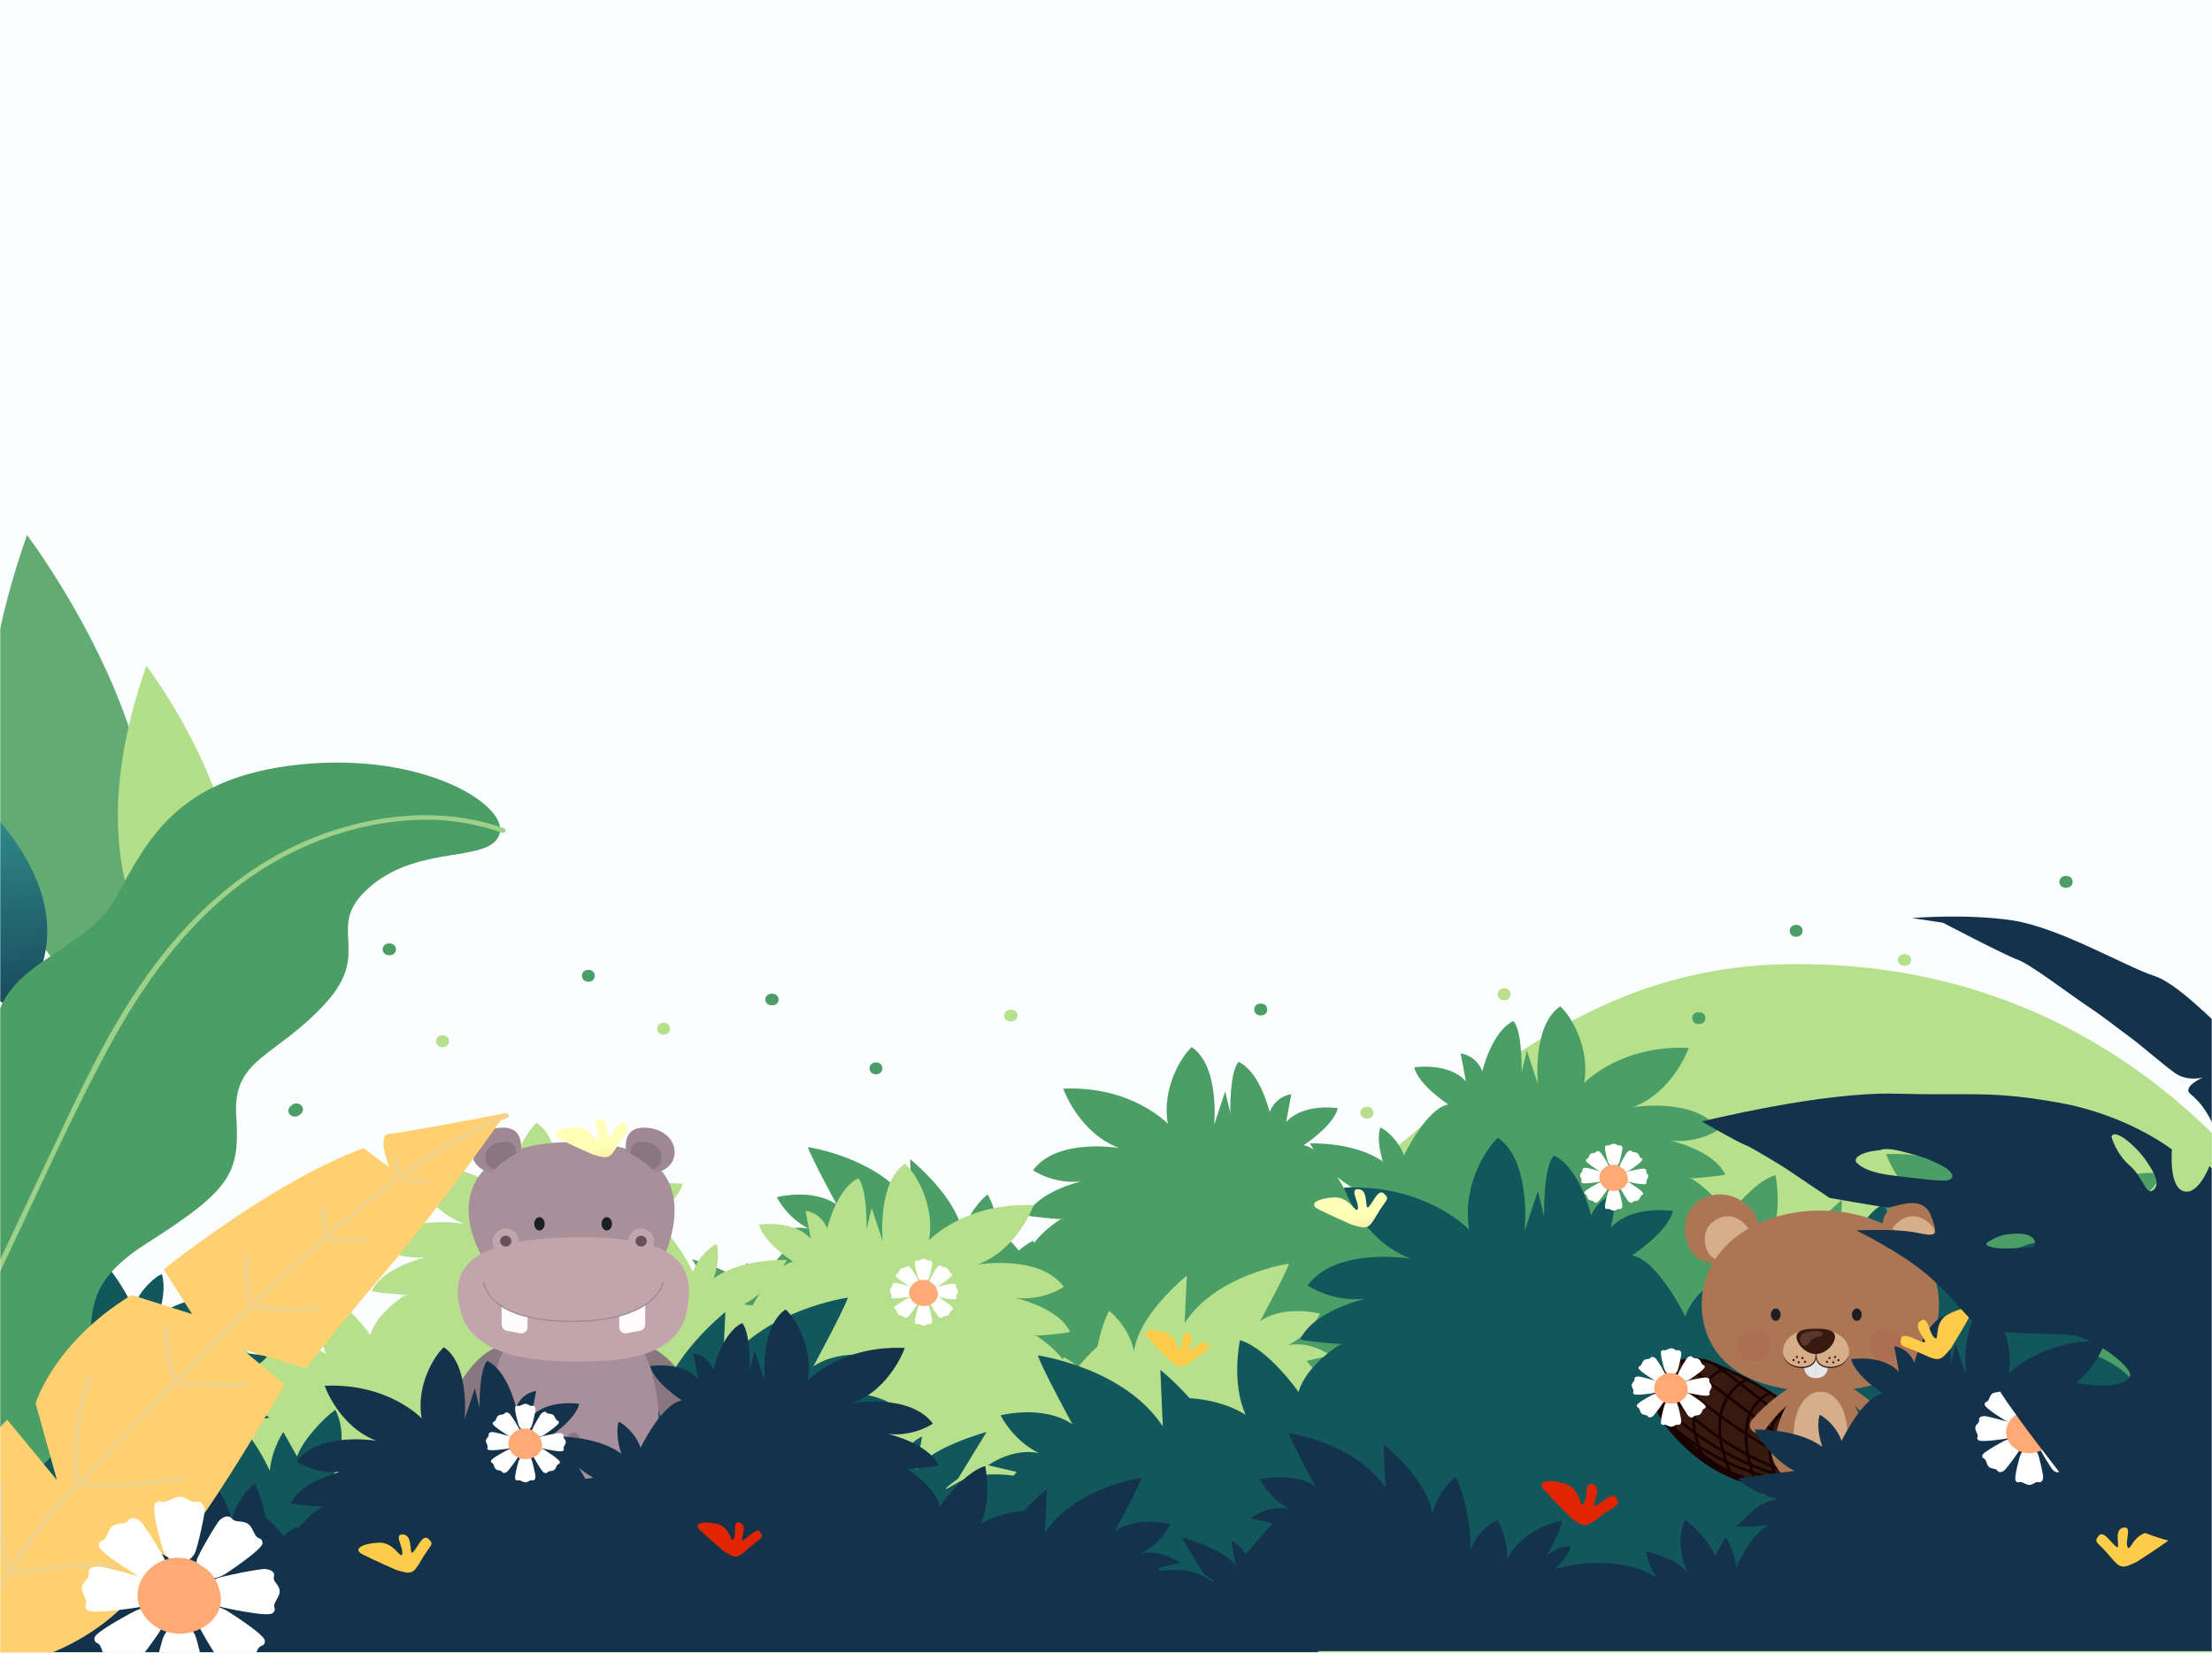 <svg width="1028" height="768" viewBox="0 0 1028 768" fill="none" xmlns="http://www.w3.org/2000/svg">
<path d="M1028 0H0V768H1028V0Z" fill="#FCFDFF"/>
<mask id="mask0_15_355" style="mask-type:luminance" maskUnits="userSpaceOnUse" x="0" y="0" width="1028" height="768">
<path d="M1028 0H0V768H1028V0Z" fill="white"/>
</mask>
<g mask="url(#mask0_15_355)">
<path d="M1075.63 584.227C1070.48 582.811 1000.52 444.628 829.446 448.063C656.666 451.532 613.486 646.467 380.22 667.197C146.951 687.927 108.086 604.945 -51.746 655.277C-211.577 705.616 -285 800.299 -285 800.299H1110.08L1075.63 584.227Z" fill="#B6E08C"/>
<path d="M42 463.218C42 463.218 -42.808 405.72 12.558 248.637C12.558 248.637 119.723 389.496 42 463.218Z" fill="#62AB72"/>
<path d="M88.897 461.261C88.897 461.261 28.87 420.564 68.058 309.384C68.058 309.384 143.91 409.083 88.897 461.261Z" fill="#B3DE8A"/>
<path d="M8.259 469.472C8.259 469.472 -61.76 442.856 -31.115 353.127C-31.115 353.127 54.48 410.833 8.259 469.472Z" fill="url(#paint0_linear_15_355)"/>
<path d="M971.713 621.735C971.713 621.735 955.87 617.858 945.787 623.888C935.704 629.916 946.266 622.166 946.266 622.166L957.309 604.08C957.309 604.08 935.223 610.108 929.943 618.721L932.345 605.804C932.345 605.804 927.544 607.956 925.143 612.693L911.7 597.191L922.743 594.607C922.743 594.607 913.621 587.718 903.059 589.87C903.059 589.87 912.182 585.994 917.942 575.231C917.942 575.231 901.618 570.925 890.096 578.675C890.096 578.675 901.618 557.576 903.538 551.978C903.538 551.978 869.931 556.715 855.047 579.536L856.008 557.576C856.008 557.576 850.475 562.013 844.656 568.581C830.665 569.476 822.881 575.087 822.881 575.087C828.642 562.455 825.122 546.094 825.122 546.094C814.24 549.251 802.397 566.188 802.397 566.188C799.517 555.854 786.393 547.816 786.393 547.816C786.393 547.816 782.553 547.241 784.473 547.528C786.393 547.816 800.477 546.379 801.758 545.806C796.636 534.611 776.475 530.016 776.475 530.016C789.599 531.45 798.886 524.845 798.886 524.845C787.683 509.63 758.886 514.504 758.886 514.504C777.771 507.327 784.831 486.933 784.831 486.933C752.823 485.498 736.221 503.269 736.221 503.269C739.101 487.193 730.219 472.212 725.098 467.619C711.974 476.518 714.697 503.682 714.697 503.682L709.575 488.251L707.174 498.155C707.174 498.155 707.655 479.208 703.333 474.473C693.25 479.21 688.931 497.726 688.931 497.726C685.571 489.975 678.848 489.544 678.848 489.544L681.25 502.461C673.087 493.418 657.244 496.001 657.244 496.001C659.164 504.183 673.087 513.226 673.087 513.226C663.005 514.948 652.443 536.909 652.443 536.909C650.042 529.588 642.841 523.991 641.4 523.991C639.48 531.312 642.841 539.924 642.841 539.924C629.878 530.451 608.755 531.312 608.755 531.312C609.325 532.336 609.908 533.305 610.501 534.24C608.973 533.178 607.419 532.437 605.875 532.173C605.875 532.173 619.798 523.13 621.718 514.95C621.718 514.95 605.875 512.367 597.712 521.41L600.112 508.493C600.112 508.493 593.391 508.922 590.029 516.674C590.029 516.674 585.707 498.159 575.627 493.422C571.305 498.159 571.786 517.104 571.786 517.104L569.385 507.2L564.263 522.631C564.263 522.631 566.983 495.467 553.862 486.567C548.74 491.161 539.858 506.142 542.739 522.218C542.739 522.218 526.135 504.447 494.129 505.882C494.129 505.882 501.191 526.276 520.076 533.453C520.076 533.453 491.279 528.579 480.076 543.794C480.076 543.794 489.363 550.399 502.487 548.965C502.487 548.965 482.325 553.56 477.204 564.755C478.485 565.328 492.568 566.765 494.489 566.479C496.409 566.191 492.568 566.767 492.568 566.767C492.568 566.767 485.481 571.12 480.582 577.53C480.278 576.887 480.086 576.529 480.086 576.529C477.432 577.917 475.28 579.514 473.511 581.146C471.314 578.434 468.104 574.775 464.475 571.581C463.042 564.7 461.005 558.257 458.963 554.998C448.88 563.61 447.441 573.945 447.441 573.945C445.521 556.722 422.956 538.637 422.956 538.637L423.917 560.597C409.033 537.775 375.426 533.038 375.426 533.038C377.346 538.637 388.868 559.736 388.868 559.736C377.346 551.985 361.021 556.291 361.021 556.291C366.782 567.056 375.905 570.93 375.905 570.93C365.343 568.777 356.221 575.668 356.221 575.668L367.263 578.251L353.821 593.752C351.422 589.015 346.619 586.863 346.619 586.863L349.021 599.78C343.739 591.168 321.655 585.139 321.655 585.139L332.698 603.224C332.698 603.224 343.26 610.975 333.179 604.947C323.099 598.919 307.253 602.793 307.253 602.793C312.054 609.253 319.256 612.266 319.256 612.266C288.05 614.849 279.888 625.183 279.888 625.183C291.409 628.198 301.492 626.044 301.492 626.044C287.018 628.64 280.321 635.282 277.466 639.393H992.565C986.831 636.311 976.686 632.616 959.716 631.211C959.712 631.209 966.912 628.194 971.713 621.735ZM628.433 551.738C628.369 551.845 628.306 551.95 628.242 552.057C627.535 552.142 626.311 552.29 624.757 552.478C623.916 550.945 622.804 549.016 621.494 546.958C624.767 549.713 627.397 551.205 628.433 551.738Z" fill="#4B9F66"/>
<path d="M1354.11 652.159C1354.11 652.159 1338.27 648.283 1328.18 654.312C1318.1 660.342 1328.67 652.59 1328.67 652.59L1339.71 634.504C1339.71 634.504 1317.62 640.532 1312.34 649.144L1314.74 636.227C1314.74 636.227 1309.94 638.38 1307.54 643.116L1294.1 627.615L1305.14 625.032C1305.14 625.032 1296.02 618.142 1285.46 620.294C1285.46 620.294 1294.58 616.418 1300.34 605.655C1300.34 605.655 1284.02 601.349 1272.5 609.099C1272.5 609.099 1284.02 588 1285.94 582.402C1285.94 582.402 1252.33 587.139 1237.45 609.961L1238.41 588C1238.41 588 1232.87 592.437 1227.06 599.005C1213.07 599.9 1205.28 605.511 1205.28 605.511C1211.04 592.88 1207.52 576.518 1207.52 576.518C1196.64 579.675 1184.8 596.612 1184.8 596.612C1181.92 586.278 1168.79 578.24 1168.79 578.24C1168.79 578.24 1164.95 577.665 1166.87 577.952C1168.79 578.24 1182.88 576.804 1184.16 576.228C1179.04 565.033 1158.88 560.438 1158.88 560.438C1172 561.873 1181.29 555.268 1181.29 555.268C1170.08 540.053 1141.29 544.926 1141.29 544.926C1160.17 537.75 1167.23 517.355 1167.23 517.355C1135.22 515.92 1118.62 533.691 1118.62 533.691C1121.5 517.615 1112.62 502.634 1107.5 498.041C1094.38 506.94 1097.1 534.104 1097.1 534.104L1091.98 518.673L1089.58 528.578C1089.58 528.578 1090.06 509.63 1085.74 504.895C1075.65 509.632 1071.33 528.148 1071.33 528.148C1067.97 520.398 1061.25 519.966 1061.25 519.966L1063.65 532.885C1055.49 523.842 1039.65 526.426 1039.65 526.426C1041.57 534.607 1055.49 543.65 1055.49 543.65C1045.41 545.373 1034.84 567.333 1034.84 567.333C1032.45 560.012 1025.24 554.416 1023.8 554.416C1021.88 561.736 1025.24 570.348 1025.24 570.348C1012.28 560.875 991.157 561.736 991.157 561.736C991.726 562.76 992.31 563.73 992.902 564.665C991.375 563.602 989.82 562.861 988.276 562.597C988.276 562.597 1002.2 553.554 1004.12 545.373C1004.12 545.373 988.276 542.789 980.114 551.832L982.513 538.915C982.513 538.915 975.792 539.346 972.431 547.097C972.431 547.097 968.109 528.581 958.029 523.844C953.707 528.581 954.188 547.526 954.188 547.526L951.786 537.622L946.665 553.053C946.665 553.053 949.385 525.889 936.264 516.99C931.142 521.583 922.26 536.564 925.141 552.64C925.141 552.64 908.536 534.869 876.531 536.304C876.531 536.304 883.593 556.698 902.477 563.875C902.477 563.875 873.681 559.002 862.478 574.217C862.478 574.217 871.765 580.822 884.888 579.387C884.888 579.387 864.727 583.982 859.606 595.177C860.887 595.751 874.97 597.187 876.89 596.901C878.811 596.614 874.97 597.189 874.97 597.189C874.97 597.189 867.883 601.543 862.982 607.951C862.677 607.307 862.486 606.949 862.486 606.949C859.832 608.338 857.679 609.935 855.911 611.567C853.713 608.854 850.504 605.196 846.875 602.002C845.442 595.12 843.404 588.677 841.363 585.419C831.28 594.03 829.841 604.366 829.841 604.366C827.921 587.143 805.356 569.057 805.356 569.057L806.316 591.017C791.433 568.196 757.826 563.459 757.826 563.459C759.746 569.057 771.268 590.156 771.268 590.156C759.746 582.406 743.421 586.711 743.421 586.711C749.182 597.477 758.305 601.351 758.305 601.351C747.743 599.197 738.62 606.088 738.62 606.088L749.663 608.672L736.221 624.172C733.82 619.435 729.019 617.283 729.019 617.283L731.42 630.2C726.138 621.589 704.055 615.561 704.055 615.561L715.098 633.647C715.098 633.647 725.659 641.397 715.577 635.369C705.494 629.341 689.651 633.215 689.651 633.215C694.451 639.675 701.654 642.688 701.654 642.688C670.448 645.271 662.285 655.605 662.285 655.605C673.807 658.62 683.89 656.466 683.89 656.466C669.415 659.063 662.719 665.705 659.863 669.815H1374.96C1369.23 666.734 1359.08 663.038 1342.11 661.633C1342.11 661.633 1349.31 658.618 1354.11 652.159ZM1010.83 582.164C1010.77 582.271 1010.7 582.376 1010.64 582.483C1009.93 582.568 1008.71 582.715 1007.15 582.904C1006.31 581.371 1005.2 579.442 1003.89 577.384C1007.16 580.138 1009.79 581.629 1010.83 582.164Z" fill="#4B9F66"/>
<path d="M14.773 685.365C-2.198 686.771 -12.342 690.466 -18.076 693.547H697.023C694.167 689.437 687.471 682.795 672.997 680.199C672.997 680.199 683.079 682.352 694.601 679.337C694.601 679.337 686.439 669.004 655.233 666.42C655.233 666.42 662.435 663.405 667.236 656.948C667.236 656.948 651.392 653.071 641.31 659.101C631.227 665.129 641.791 657.379 641.791 657.379L652.834 639.295C652.834 639.295 630.748 645.323 625.468 653.934L627.87 641.017C627.87 641.017 623.069 643.171 620.668 647.906L607.225 632.406L618.268 629.822C618.268 629.822 609.146 622.933 598.584 625.085C598.584 625.085 607.706 621.209 613.467 610.446C613.467 610.446 597.145 606.14 585.621 613.89C585.621 613.89 597.143 592.791 599.063 587.193C599.063 587.193 565.456 591.93 550.572 614.751L551.532 592.791C551.532 592.791 528.968 610.877 527.048 628.1C527.048 628.1 525.606 617.766 515.526 609.153C513.482 612.411 511.447 618.854 510.012 625.736C506.383 628.93 503.173 632.588 500.975 635.301C499.207 633.669 497.055 632.072 494.4 630.683C494.4 630.683 494.209 631.041 493.905 631.685C489.003 625.277 481.918 620.923 481.918 620.923C481.918 620.923 478.078 620.348 479.998 620.636C481.918 620.923 496.002 619.487 497.283 618.911C492.161 607.716 472 603.121 472 603.121C485.124 604.556 494.411 597.951 494.411 597.951C483.207 582.736 454.411 587.609 454.411 587.609C473.295 580.433 480.358 560.038 480.358 560.038C448.35 558.602 431.748 576.374 431.748 576.374C434.628 560.298 425.746 545.317 420.625 540.724C407.501 549.623 410.222 576.787 410.222 576.787L405.1 561.358L402.699 571.262C402.699 571.262 403.18 552.315 398.858 547.58C388.775 552.317 384.456 570.833 384.456 570.833C381.094 563.082 374.373 562.651 374.373 562.651L376.775 575.568C368.612 566.525 352.769 569.109 352.769 569.109C354.689 577.29 368.612 586.333 368.612 586.333C367.068 586.597 365.514 587.338 363.986 588.401C364.576 587.466 365.16 586.496 365.732 585.472C365.732 585.472 344.606 584.611 331.645 594.084C331.645 594.084 335.007 585.472 333.087 578.152C331.645 578.152 324.445 583.75 322.044 591.069C322.044 591.069 311.482 569.109 301.399 567.386C301.399 567.386 315.323 558.343 317.243 550.161C317.243 550.161 301.399 547.578 293.237 556.621L295.639 543.704C295.639 543.704 288.918 544.133 285.556 551.886C285.556 551.886 281.234 533.37 271.154 528.633C266.832 533.37 267.313 552.315 267.313 552.315L264.912 542.411L259.79 557.84C259.79 557.84 262.51 530.676 249.389 521.777C244.267 526.37 235.385 541.351 238.266 557.427C238.266 557.427 221.662 539.656 189.656 541.091C189.656 541.091 196.718 561.486 215.601 568.662C215.601 568.662 186.804 563.789 175.601 579.004C175.601 579.004 184.888 585.609 198.011 584.174C198.011 584.174 177.85 588.769 172.729 599.964C174.01 600.538 188.093 601.974 190.014 601.687C191.934 601.399 188.093 601.974 188.093 601.974C188.093 601.974 174.972 610.012 172.089 620.346C172.089 620.346 160.247 603.409 149.364 600.252C149.364 600.252 145.845 616.616 151.606 629.245C151.606 629.245 143.821 623.634 129.83 622.74C124.012 616.171 118.479 611.735 118.479 611.735L119.439 633.695C104.556 610.873 70.949 606.136 70.949 606.136C72.869 611.735 84.391 632.834 84.391 632.834C72.869 625.083 56.544 629.389 56.544 629.389C62.305 640.154 71.428 644.029 71.428 644.029C60.866 641.875 51.743 648.766 51.743 648.766L62.786 651.349L49.344 666.85C46.943 662.113 42.142 659.961 42.142 659.961L44.541 672.878C39.26 664.266 17.176 658.238 17.176 658.238L28.219 676.324C28.219 676.324 38.781 684.075 28.7 678.047C18.617 672.019 2.774 675.893 2.774 675.893C7.57 682.351 14.773 685.365 14.773 685.365ZM352.989 601.117C351.679 603.175 350.567 605.103 349.726 606.636C348.171 606.446 346.946 606.298 346.241 606.215C346.179 606.107 346.113 606.002 346.05 605.896C347.086 605.363 349.716 603.87 352.989 601.117Z" fill="#B6E08C"/>
<path d="M-12.531 567.807C-12.531 567.807 -9.27 535.255 -24.997 524.591C-31.134 530.095 -41.778 548.048 -38.326 567.313C-38.326 567.313 -58.224 546.016 -96.579 547.737C-96.579 547.737 -88.116 572.177 -65.486 580.777C-65.486 580.777 -99.993 574.937 -113.419 593.169C-113.419 593.169 -102.29 601.085 -86.564 599.365C-86.564 599.365 -110.726 604.871 -116.863 618.288C-115.329 618.976 -98.451 620.696 -96.149 620.353C-93.848 620.01 -98.45 620.698 -98.45 620.698C-98.45 620.698 -114.176 630.331 -117.628 642.716C-117.628 642.716 -131.82 622.419 -144.862 618.635C-144.862 618.635 -149.081 638.244 -142.176 653.379C-142.176 653.379 -154.066 644.779 -175.163 645.467C-172.862 649.939 -161.355 661.98 -156.369 664.388C-156.369 664.388 -185.519 661.292 -196.644 675.742C-196.644 675.742 -182.451 681.246 -169.795 681.589C-169.795 681.589 -200.481 687.438 -209.685 699.822C-209.685 699.822 -197.411 703.263 -183.218 698.79C-183.218 698.79 -204.697 708.766 -208.534 718.054C-208.534 718.054 -196.26 719.774 -183.603 717.021C-183.603 717.021 -208.151 725.69 -213.522 737.044L-199.138 734.532H513.714C513.714 734.532 508.537 719.068 482.646 714.425C482.646 714.425 494.727 717.014 508.537 713.402C508.537 713.402 498.757 701.021 461.358 697.925C461.358 697.925 469.989 694.314 475.742 686.575C475.742 686.575 456.755 681.932 444.674 689.157C432.593 696.381 445.249 687.093 445.249 687.093L458.482 665.421C458.482 665.421 432.017 672.646 425.687 682.965L428.563 667.484C428.563 667.484 422.81 670.064 419.934 675.74L403.823 657.163L417.056 654.067C417.056 654.067 406.124 645.812 393.467 648.391C393.467 648.391 404.399 643.748 411.303 630.848C411.303 630.848 391.742 625.688 377.934 634.976C377.934 634.976 391.742 609.691 394.043 602.983C394.043 602.983 353.768 608.659 335.932 636.007L337.083 609.69C337.083 609.69 310.043 631.362 307.74 652.004C307.74 652.004 306.015 639.619 293.932 629.299C288.755 637.554 283.576 662.839 285.303 674.193C285.303 674.193 282.427 662.325 268.618 655.1C268.618 655.1 262.29 666.968 262.866 678.836C262.866 678.836 255.386 660.776 230.071 655.614C230.646 662.323 239.275 676.771 239.275 676.771C239.275 676.771 232.947 670.578 224.891 671.095C224.891 675.223 231.796 682.446 234.096 684.512C234.096 684.512 199 673.674 173.109 689.671C173.109 689.671 177.712 683.995 179.437 673.674C171.958 676.254 160.45 678.834 154.122 687.608C154.122 687.608 163.327 670.064 155.849 655.098C150.096 659.227 140.889 669.031 138.013 676.771L131.685 665.419C131.685 665.419 126.506 672.644 125.356 683.479C125.356 683.479 117.301 664.903 106.369 658.194C106.369 658.194 120.177 660.257 125.356 658.71C122.48 658.194 114.425 644.263 100.617 642.714C100.617 642.714 117.877 638.071 124.205 630.329C120.753 629.297 90.26 625.684 90.26 625.684C90.26 625.684 104.069 619.492 114.425 600.916C114.425 600.916 89.109 599.883 73.576 611.237C73.576 611.237 77.604 600.916 75.303 592.144C73.576 592.144 64.947 598.852 62.071 607.624C62.071 607.624 49.414 581.307 37.331 579.243C37.331 579.243 54.015 568.406 56.318 558.603C56.318 558.603 37.331 555.507 27.55 566.344L30.427 550.864C30.427 550.864 22.371 551.38 18.344 560.669C18.344 560.669 13.165 538.48 1.084 532.804C-4.093 538.48 -3.52 561.185 -3.52 561.185L-6.396 549.317L-12.531 567.807Z" fill="#12575C"/>
<path d="M414.973 724.762C394.635 726.446 382.478 730.875 375.607 734.567H1232.56C1229.14 729.642 1221.11 721.681 1203.77 718.57C1203.77 718.57 1215.85 721.15 1229.66 717.538C1229.66 717.538 1219.88 705.153 1182.48 702.057C1182.48 702.057 1191.11 698.445 1196.86 690.706C1196.86 690.706 1177.88 686.062 1165.8 693.285C1153.71 700.51 1166.37 691.222 1166.37 691.222L1179.6 669.549C1179.6 669.549 1153.14 676.774 1146.81 687.093L1149.68 671.613C1149.68 671.613 1143.93 674.193 1141.05 679.868L1124.94 661.292L1138.18 658.196C1138.18 658.196 1127.25 649.94 1114.59 652.52C1114.59 652.52 1125.52 647.877 1132.42 634.976C1132.42 634.976 1112.86 629.817 1099.05 639.105C1099.05 639.105 1112.86 613.82 1115.16 607.112C1115.16 607.112 1074.89 612.787 1057.05 640.138L1058.2 613.82C1058.2 613.82 1031.16 635.493 1028.86 656.134C1028.86 656.134 1027.13 643.75 1015.05 633.429C1012.6 637.333 1010.16 645.054 1008.44 653.3C1004.1 657.128 1000.25 661.513 997.615 664.764C995.495 662.808 992.917 660.896 989.736 659.23C989.736 659.23 989.508 659.66 989.144 660.431C983.27 652.751 974.779 647.534 974.779 647.534C974.779 647.534 970.177 646.846 972.478 647.189C974.779 647.534 991.658 645.812 993.192 645.124C987.055 631.707 962.893 626.201 962.893 626.201C978.619 627.921 989.748 620.005 989.748 620.005C976.325 601.771 941.815 607.613 941.815 607.613C964.445 599.013 972.908 574.572 972.908 574.572C934.551 572.852 914.655 594.148 914.655 594.148C918.107 574.884 907.463 556.931 901.326 551.426C885.6 562.09 888.86 594.642 888.86 594.642L882.723 576.153L879.847 588.021C879.847 588.021 880.423 565.316 875.243 559.64C863.16 565.316 857.983 587.504 857.983 587.504C853.956 578.216 845.9 577.7 845.9 577.7L848.777 593.18C838.996 582.343 820.009 585.439 820.009 585.439C822.31 595.244 838.996 606.081 838.996 606.081C837.146 606.396 835.283 607.287 833.453 608.557C834.16 607.438 834.862 606.274 835.544 605.048C835.544 605.048 810.229 604.016 794.696 615.369C794.696 615.369 798.723 605.048 796.423 596.276C794.696 596.276 786.066 602.985 783.19 611.757C783.19 611.757 770.533 585.439 758.45 583.376C758.45 583.376 775.135 572.538 777.438 562.736C777.438 562.736 758.45 559.64 748.67 570.477L751.546 554.996C751.546 554.996 743.491 555.513 739.463 564.801C739.463 564.801 734.284 542.612 722.203 536.936C717.026 542.612 717.6 565.317 717.6 565.317L714.723 553.449L708.586 571.939C708.586 571.939 711.847 539.387 696.121 528.723C689.983 534.228 679.34 552.181 682.792 571.445C682.792 571.445 662.894 550.149 624.539 551.869C624.539 551.869 633.001 576.309 655.632 584.91C655.632 584.91 621.124 579.07 607.698 597.302C607.698 597.302 618.827 605.218 634.554 603.497C634.554 603.497 610.392 609.004 604.254 622.42C605.788 623.108 622.666 624.829 624.969 624.486C627.269 624.141 622.668 624.831 622.668 624.831C622.668 624.831 606.942 634.464 603.49 646.848C603.49 646.848 589.299 626.551 576.258 622.767C576.258 622.767 572.039 642.376 578.943 657.512C578.943 657.512 569.615 650.787 552.848 649.715C545.874 641.845 539.246 636.527 539.246 636.527L540.397 662.845C522.561 635.496 482.288 629.819 482.288 629.819C484.589 636.527 498.397 661.812 498.397 661.812C484.589 652.524 465.026 657.683 465.026 657.683C471.93 670.584 482.862 675.227 482.862 675.227C470.205 672.647 459.274 680.903 459.274 680.903L472.506 683.999L456.397 702.576C453.521 696.9 447.766 694.32 447.766 694.32L450.642 709.8C444.314 699.479 417.847 692.256 417.847 692.256L431.08 713.929C431.08 713.929 443.736 723.217 431.655 715.992C419.572 708.768 400.587 713.413 400.587 713.413C406.344 721.15 414.973 724.762 414.973 724.762ZM820.285 623.802C818.714 626.269 817.384 628.579 816.374 630.416C814.511 630.189 813.043 630.012 812.196 629.911C812.122 629.782 812.044 629.655 811.968 629.527C813.21 628.889 816.362 627.102 820.285 623.802Z" fill="#12575C"/>
<path d="M851.548 687.904C851.548 687.904 815.064 702.847 782.386 671.102C751.541 641.135 780.101 626.95 794.943 633.087C858.77 659.478 851.548 687.904 851.548 687.904Z" fill="#37190F"/>
<path d="M843.582 690.733C830.594 693.306 805.319 694.231 781.943 671.52C767.773 657.757 766.904 648.216 768.671 642.639C770.433 637.084 775.678 632.938 782.705 631.547C787.104 630.674 791.537 631.028 795.192 632.538C828.325 646.236 842.051 660.522 847.727 670.098C853.952 680.592 852.233 687.748 852.16 688.048C852.11 688.23 851.979 688.383 851.797 688.456C851.67 688.507 848.657 689.726 843.582 690.733ZM782.954 632.716C776.386 634.018 771.491 637.856 769.867 642.984C768.197 648.251 769.095 657.33 782.832 670.68C805.79 692.985 830.589 692.08 843.326 689.557C847.37 688.757 850.115 687.801 850.996 687.468C851.235 686.043 851.917 679.517 846.562 670.565C840.955 661.183 827.408 647.16 794.696 633.634C791.327 632.241 787.041 631.907 782.954 632.716Z" fill="#190100"/>
<path d="M784.973 669.666C766.431 651.655 769.356 639.345 777.863 633.726C767.529 638.469 762.066 651.362 782.386 671.101C815.064 702.845 851.548 687.903 851.548 687.903C851.548 687.903 851.596 687.7 851.654 687.318C842.92 689.98 812.584 696.493 784.973 669.666Z" fill="#190100"/>
<path d="M844.75 689.982C844.708 689.992 844.668 689.996 844.624 689.996C805.755 690.058 776.88 663.616 776.592 663.351C776.345 663.119 776.341 662.74 776.582 662.502C776.819 662.266 777.216 662.26 777.465 662.491C777.749 662.756 806.273 688.858 844.62 688.798C844.969 688.797 845.247 689.064 845.25 689.396C845.25 689.685 845.035 689.925 844.75 689.982Z" fill="#190100"/>
<path d="M847.44 689.448C847.386 689.459 847.331 689.463 847.276 689.461C801.679 686.718 769.959 651.206 769.643 650.846C769.424 650.591 769.456 650.216 769.722 650.003C769.987 649.789 770.383 649.82 770.606 650.075C770.918 650.43 802.299 685.552 847.351 688.264C847.697 688.287 847.963 688.571 847.937 688.9C847.919 689.177 847.71 689.396 847.44 689.448Z" fill="#190100"/>
<path d="M851.189 688.259C851.133 688.269 851.078 688.276 851.02 688.27C827.169 686.835 806.389 674.604 793.158 664.595C778.839 653.767 770.021 643.128 769.935 643.021C769.722 642.759 769.767 642.385 770.036 642.18C770.306 641.978 770.704 642.019 770.916 642.281C771.265 642.7 806.056 684.363 851.098 687.074C851.442 687.095 851.705 687.38 851.685 687.709C851.667 687.986 851.456 688.205 851.189 688.259Z" fill="#190100"/>
<path d="M851.672 688.49C851.545 688.516 851.408 688.504 851.283 688.449C824.362 676.508 804.932 663.181 793.373 654.108C781.129 644.492 774.314 637.008 774.185 636.472C774.143 636.293 774.188 636.098 774.314 635.955C774.529 635.701 774.924 635.663 775.189 635.874C775.263 635.926 775.314 635.991 775.349 636.063C776.058 636.923 800.273 664.507 851.811 687.362C852.124 687.502 852.26 687.858 852.117 688.158C852.03 688.336 851.863 688.455 851.672 688.49Z" fill="#190100"/>
<path d="M851.898 686.67C851.72 686.702 851.527 686.667 851.376 686.55C834.547 673.5 781.345 633.389 780.811 632.988C780.54 632.782 780.494 632.408 780.71 632.147C780.922 631.886 781.314 631.843 781.585 632.047C782.119 632.452 835.326 672.564 852.165 685.618C852.432 685.826 852.476 686.204 852.258 686.46C852.161 686.574 852.035 686.645 851.898 686.67Z" fill="#190100"/>
<path d="M851.596 681.991C851.356 682.037 851.099 681.946 850.951 681.737C840.232 666.503 796.836 634.651 796.402 634.331C796.127 634.131 796.076 633.755 796.285 633.493C796.491 633.229 796.887 633.178 797.161 633.381C798.954 634.692 841.156 665.671 851.987 681.071C852.181 681.345 852.106 681.716 851.817 681.901C851.749 681.945 851.672 681.975 851.596 681.991Z" fill="#190100"/>
<path d="M778.105 664.349C777.798 664.411 777.482 664.239 777.386 663.944C773.954 653.636 774.262 645.478 778.297 639.696C783.292 632.531 792.119 631.734 792.493 631.703C792.837 631.678 793.137 631.921 793.17 632.251C793.199 632.58 792.948 632.867 792.601 632.9C792.515 632.907 783.988 633.689 779.33 640.373C775.523 645.837 775.273 653.646 778.576 663.581C778.682 663.896 778.5 664.233 778.172 664.333C778.154 664.339 778.13 664.346 778.105 664.349Z" fill="#190100"/>
<path d="M791.448 677.396C791.16 677.453 790.862 677.309 790.746 677.04C785.816 665.789 785.062 656.055 788.499 648.113C792.534 638.794 800.826 635.463 801.18 635.321C801.499 635.2 801.862 635.345 801.997 635.649C802.126 635.955 801.973 636.306 801.651 636.431C801.572 636.462 793.468 639.737 789.646 648.59C786.353 656.225 787.108 665.641 791.897 676.577C792.03 676.881 791.88 677.234 791.564 677.359C791.526 677.375 791.485 677.388 791.448 677.396Z" fill="#190100"/>
<path d="M804.738 685.885C804.452 685.941 804.154 685.799 804.034 685.532C798.056 671.907 796.956 660.561 800.777 651.812C804.484 643.321 811.459 640.565 811.754 640.452C812.071 640.329 812.435 640.477 812.562 640.782C812.695 641.092 812.535 641.44 812.22 641.563C812.148 641.59 805.409 644.275 801.917 652.307C798.248 660.745 799.347 671.767 805.186 685.066C805.323 685.372 805.169 685.722 804.851 685.851C804.816 685.866 804.777 685.875 804.738 685.885Z" fill="#190100"/>
<path d="M815.907 689.061C815.605 689.12 815.294 688.959 815.19 688.672C809.962 674.277 809.416 662.935 813.567 654.973C816.944 648.499 822.189 646.828 822.413 646.76C822.737 646.665 823.094 646.832 823.198 647.148C823.304 647.463 823.124 647.798 822.796 647.901C822.748 647.917 817.793 649.515 814.667 655.548C810.753 663.105 811.34 674.425 816.372 688.28C816.488 688.595 816.315 688.932 815.986 689.042C815.96 689.048 815.933 689.057 815.907 689.061Z" fill="#190100"/>
<path d="M826.701 690.88C826.405 690.938 826.1 690.784 825.99 690.503C820.909 677.535 820.23 667.435 823.958 660.477C827.023 654.771 831.934 653.453 832.142 653.4C832.488 653.311 832.82 653.502 832.914 653.821C833 654.143 832.801 654.469 832.472 654.557C832.427 654.568 827.852 655.818 825.058 661.059C821.562 667.612 822.288 677.648 827.158 690.083C827.281 690.394 827.117 690.74 826.791 690.854C826.764 690.866 826.732 690.874 826.701 690.88Z" fill="#190100"/>
<path d="M838.776 690.719C838.5 690.772 838.209 690.638 838.083 690.38C832.744 679.168 831.499 670.81 834.393 665.532C836.499 661.695 840.03 661.053 840.179 661.027C840.518 660.97 840.844 661.186 840.905 661.513C840.964 661.832 840.746 662.139 840.413 662.204C840.403 662.205 840.396 662.205 840.375 662.211C840.05 662.276 837.224 662.92 835.485 666.12C833.64 669.515 832.793 676.389 839.221 689.881C839.363 690.185 839.227 690.541 838.911 690.678C838.868 690.695 838.823 690.71 838.776 690.719Z" fill="#190100"/>
<path d="M845.801 689.655C845.579 689.699 845.339 689.624 845.183 689.444C843.444 687.366 840.577 679.616 842.399 674.634C843.232 672.357 844.885 670.938 847.317 670.419C847.635 670.352 847.989 670.55 848.066 670.872C848.142 671.194 847.929 671.514 847.591 671.588C845.607 672.013 844.257 673.171 843.579 675.029C841.927 679.544 844.593 686.83 846.159 688.695C846.374 688.955 846.333 689.332 846.065 689.538C845.987 689.595 845.894 689.637 845.801 689.655Z" fill="#190100"/>
<path d="M851.889 639.622H846.093H840.297C835.058 645.119 824.888 657.506 824.96 672.185C825.667 672.211 826.353 672.558 826.787 673.366C827.727 675.114 828.314 677.173 829.504 678.779C830.363 679.937 831.54 680.811 832.515 681.864C833.621 683.062 834.447 684.762 835.534 686.125C836.362 686.807 837.186 687.498 837.99 688.214C838.668 688.824 838.843 689.557 838.687 690.23C838.909 690.587 839.122 690.948 839.316 691.315C839.714 691.63 840.112 691.939 840.516 692.247C840.902 692.543 841.121 692.93 841.205 693.35C843.903 693.862 846.093 693.782 846.093 693.782C846.093 693.782 848.286 693.864 850.986 693.35C851.072 692.93 851.288 692.543 851.673 692.247C852.078 691.939 852.476 691.628 852.874 691.315C853.068 690.948 853.281 690.587 853.503 690.23C853.35 689.557 853.523 688.824 854.202 688.214C854.998 687.496 855.826 686.807 856.656 686.125C857.739 684.762 858.564 683.062 859.677 681.864C860.65 680.811 861.828 679.938 862.683 678.779C863.872 677.173 864.461 675.114 865.402 673.366C865.837 672.558 866.523 672.211 867.228 672.185C867.301 657.506 857.132 645.119 851.889 639.622Z" fill="#AC7654"/>
<path d="M830.463 672.948C830.463 672.948 832.607 667.097 826.332 667.567C821.901 667.901 820.35 681.648 833.546 689.085C833.546 689.085 828.575 689.191 824.899 687.978C821.22 686.759 816.157 688.271 817.526 692.505C818.318 694.954 820.511 694.721 822.31 695.149C823.752 695.492 839.908 695.957 840.868 694.15C843.805 688.623 830.463 672.948 830.463 672.948Z" fill="#AC7654"/>
<path d="M841.967 644.494C841.495 644.758 840.936 645.087 840.419 645.409C839.885 645.733 839.361 646.07 838.844 646.414C837.806 647.105 836.785 647.828 835.784 648.575C833.784 650.07 831.871 651.666 830.043 653.344C826.396 656.701 823.129 660.393 820.35 664.353C819.153 666.065 816.729 666.519 814.94 665.37C813.151 664.219 812.675 661.9 813.879 660.187C813.946 660.091 814.021 659.994 814.097 659.906L814.114 659.885C817.644 655.767 821.624 652.07 825.921 648.809C828.072 647.177 830.302 645.656 832.606 644.249C833.756 643.543 834.93 642.87 836.126 642.228C836.724 641.906 837.326 641.597 837.942 641.292C838.563 640.983 839.153 640.705 839.857 640.397C841.057 639.879 842.469 640.387 843.012 641.536C843.524 642.617 843.086 643.871 842.04 644.451L841.967 644.494Z" fill="#AC7654"/>
<path d="M861.731 672.948C861.731 672.948 859.585 667.097 865.862 667.567C870.289 667.901 871.843 681.648 858.644 689.085C858.644 689.085 863.617 689.191 867.295 687.978C870.971 686.759 876.036 688.271 874.667 692.505C873.875 694.954 871.679 694.721 869.884 695.149C868.437 695.492 852.287 695.957 851.325 694.15C848.388 688.623 861.731 672.948 861.731 672.948Z" fill="#AC7654"/>
<path d="M846.094 646.654C841.438 646.654 832.068 651.388 833.674 673.188C834.404 683.072 846.094 682.994 846.094 682.994C846.094 682.994 857.79 683.072 858.52 673.188C860.12 651.388 850.756 646.654 846.094 646.654Z" fill="#D7AE8A"/>
<path d="M852.335 640.398C853.034 640.706 853.623 640.984 854.251 641.294C854.864 641.599 855.466 641.909 856.066 642.23C857.262 642.871 858.433 643.545 859.585 644.251C861.89 645.656 864.12 647.177 866.269 648.811C870.565 652.071 874.544 655.768 878.079 659.886L878.09 659.902C879.456 661.496 879.214 663.85 877.552 665.157C875.883 666.467 873.429 666.236 872.06 664.641C871.98 664.551 871.905 664.451 871.836 664.356C869.061 660.396 865.793 656.703 862.147 653.347C860.322 651.669 858.406 650.073 856.406 648.578C855.405 647.831 854.385 647.108 853.346 646.417C852.825 646.072 852.302 645.738 851.774 645.411C851.257 645.09 850.695 644.76 850.218 644.496L850.157 644.461C849.012 643.831 848.624 642.435 849.282 641.343C849.897 640.316 851.231 639.925 852.335 640.398Z" fill="#AC7654"/>
<path d="M785.88 581.261C790.114 587.743 800.132 589.057 808.255 584.193C816.379 579.331 819.534 570.136 815.301 563.653C811.069 557.171 799.03 550.411 788.033 559.182C782.132 563.894 781.646 574.779 785.88 581.261Z" fill="#AC7654"/>
<path d="M794.028 582.329C796.72 586.45 803.089 587.287 808.255 584.193C813.421 581.102 815.429 575.251 812.734 571.13C810.044 567.008 803.274 561.728 795.397 568.289C791.708 571.356 791.333 578.207 794.028 582.329Z" fill="#D7AE8A"/>
<path d="M906.071 581.261C901.842 587.743 891.825 589.057 883.7 584.193C875.574 579.331 872.422 570.136 876.65 563.653C880.884 557.171 892.925 550.411 903.918 559.182C909.819 563.894 910.308 574.779 906.071 581.261Z" fill="#AC7654"/>
<path d="M897.926 582.329C895.234 586.45 888.865 587.287 883.7 584.193C878.534 581.102 876.526 575.251 879.216 571.13C881.909 567.008 888.675 561.728 896.559 568.289C900.246 571.356 900.619 578.207 897.926 582.329Z" fill="#D7AE8A"/>
<path d="M901.105 606.105C901.105 623.081 890.457 646.529 845.977 646.529C801.495 646.529 790.847 623.346 790.847 606.105C790.847 580.262 815.53 562.529 845.977 562.529C876.42 562.529 901.105 580.262 901.105 606.105Z" fill="#AC7654"/>
<path d="M858.735 624.995C855.185 615.493 833.567 614.205 829.202 624.995C826.702 631.171 832.474 635.783 836.846 635.535C842.639 635.207 843.794 632.037 843.968 630.102C844.141 632.035 845.289 635.523 851.091 635.535C856.275 635.543 861.062 631.233 858.735 624.995Z" fill="#D7AE8A"/>
<path d="M848.519 634.947H848.498C846.792 634.947 845.681 633.844 844.832 632.873C844.784 632.817 844.739 632.736 844.688 632.638C844.669 632.525 844.655 632.409 844.623 632.295C844.59 632.175 844.518 632.086 844.435 632.021C844.237 631.451 844.059 630.784 843.97 630.569V631.901C843.97 631.901 843.966 631.901 843.966 631.905V630.569C843.816 630.928 843.425 632.504 843.103 632.874C842.255 633.846 841.14 634.948 839.436 634.948H839.415C839.091 634.948 838.8 635.221 838.521 635.167V635.934C838.521 636.911 839.488 640.383 843.965 640.383C848.436 640.383 849.409 636.911 849.409 635.934V635.167C849.135 635.22 848.841 634.947 848.519 634.947Z" fill="#E6E7E8"/>
<path d="M843.951 630.568C844.017 632.202 843.997 633.839 844.027 635.474C843.997 637.109 844.017 638.746 843.951 640.383C843.884 638.747 843.904 637.111 843.873 635.474C843.904 633.839 843.884 632.202 843.951 630.568Z" fill="#BCBEC0"/>
<path d="M852.842 630.062C853.52 630.062 853.52 631.069 852.842 631.069C852.165 631.069 852.165 630.062 852.842 630.062Z" fill="#37190F"/>
<path d="M850.27 630.568C850.944 630.568 850.944 631.575 850.27 631.575C849.585 631.575 849.585 630.568 850.27 630.568Z" fill="#37190F"/>
<path d="M849.087 632.292C849.766 632.292 849.766 633.302 849.087 633.302C848.408 633.301 848.408 632.292 849.087 632.292Z" fill="#37190F"/>
<path d="M852.006 632.539C852.682 632.539 852.682 633.548 852.006 633.548C851.327 633.548 851.327 632.539 852.006 632.539Z" fill="#37190F"/>
<path d="M854.366 631.534C855.045 631.534 855.045 632.541 854.366 632.541C853.691 632.539 853.691 631.534 854.366 631.534Z" fill="#37190F"/>
<path d="M843.841 626.409C843.915 627.4 844.061 628.38 844.117 629.379C844.16 630.372 844.117 631.418 843.713 632.387C843.3 633.37 842.513 634.175 841.585 634.71C840.649 635.241 839.598 635.546 838.536 635.663C836.412 635.891 834.225 635.477 832.385 634.456C831.471 633.94 830.641 633.272 830.015 632.455C829.397 631.631 828.979 630.675 828.85 629.69C829.342 631.637 830.817 633.197 832.609 634.07C834.404 634.95 836.472 635.313 838.464 635.09C839.461 634.975 840.437 634.71 841.286 634.23C842.142 633.764 842.851 633.056 843.254 632.209C843.675 631.346 843.783 630.363 843.804 629.383C843.841 628.4 843.771 627.403 843.841 626.409Z" fill="#37190F"/>
<path d="M844.12 626.409C844.189 627.403 844.12 628.4 844.16 629.382C844.179 630.362 844.281 631.345 844.706 632.207C845.104 633.055 845.822 633.762 846.673 634.228C847.525 634.71 848.502 634.974 849.496 635.088C851.483 635.311 853.558 634.949 855.351 634.069C857.145 633.197 858.621 631.636 859.106 629.688C858.979 630.674 858.56 631.63 857.948 632.453C857.314 633.271 856.49 633.939 855.573 634.454C853.733 635.475 851.544 635.889 849.423 635.662C848.362 635.545 847.309 635.239 846.374 634.708C845.446 634.173 844.661 633.37 844.244 632.385C843.842 631.417 843.801 630.37 843.839 629.377C843.9 628.38 844.044 627.4 844.12 626.409Z" fill="#37190F"/>
<path d="M835.093 630.062C834.413 630.062 834.413 631.069 835.093 631.069C835.774 631.069 835.774 630.062 835.093 630.062Z" fill="#37190F"/>
<path d="M837.671 630.568C836.993 630.568 836.993 631.575 837.671 631.575C838.35 631.575 838.35 630.568 837.671 630.568Z" fill="#37190F"/>
<path d="M838.847 632.292C838.172 632.292 838.172 633.302 838.847 633.302C839.526 633.301 839.526 632.292 838.847 632.292Z" fill="#37190F"/>
<path d="M835.931 632.539C835.254 632.539 835.254 633.548 835.931 633.548C836.611 633.548 836.611 632.539 835.931 632.539Z" fill="#37190F"/>
<path d="M833.567 631.534C832.889 631.534 832.889 632.541 833.567 632.541C834.246 632.539 834.246 631.534 833.567 631.534Z" fill="#37190F"/>
<path d="M852.791 621.188C852.791 624.288 848.784 629.168 843.84 629.168C838.896 629.168 834.89 624.288 834.89 621.188C834.89 618.091 838.896 617.38 843.84 617.38C848.784 617.38 852.791 618.091 852.791 621.188Z" fill="#37190F"/>
<path d="M837.152 620.335C835.438 622.04 837.37 626.725 839.845 624.962C840.496 624.501 840.894 623.977 841.315 623.309C842.025 622.168 842.963 621.66 844.293 621.384C845.216 621.194 847.21 621.04 847.152 619.724C847.071 617.864 839.42 618.076 837.152 620.335Z" fill="#5D372D"/>
<path opacity="0.48" d="M822.933 625.354C822.933 629.447 819.466 632.765 815.19 632.765C810.916 632.765 807.449 629.447 807.449 625.354C807.449 621.259 810.916 617.939 815.19 617.939C819.466 617.939 822.933 621.257 822.933 625.354Z" fill="#AC6651"/>
<path opacity="0.48" d="M884.504 625.354C884.504 629.447 881.037 632.765 876.76 632.765C872.484 632.765 869.018 629.447 869.018 625.354C869.018 621.259 872.484 617.939 876.76 617.939C881.037 617.939 884.504 621.257 884.504 625.354Z" fill="#AC6651"/>
<path d="M827.519 610.896C827.519 612.495 826.508 613.79 825.262 613.79C824.013 613.79 823 612.495 823 610.896C823 609.297 824.013 608 825.262 608C826.509 608 827.519 609.297 827.519 610.896Z" fill="#1E1F24"/>
<path d="M825.223 609.736C824.395 609.736 823.994 610.514 823.994 611.314C823.994 612.183 824.545 612.889 825.223 612.889C825.904 612.889 826.453 612.185 826.453 611.314C826.453 610.444 825.905 609.736 825.223 609.736ZM824.593 611.96C824.469 611.96 824.365 611.828 824.365 611.666C824.365 611.504 824.469 611.373 824.593 611.373C824.721 611.373 824.826 611.504 824.826 611.666C824.826 611.828 824.722 611.96 824.593 611.96ZM824.813 611.246C824.562 611.246 824.361 610.986 824.361 610.668C824.361 610.35 824.562 610.092 824.813 610.092C825.061 610.092 825.263 610.35 825.263 610.668C825.262 610.986 825.06 611.246 824.813 611.246Z" fill="#1E1F24"/>
<path d="M860.684 610.896C860.684 612.495 861.697 613.791 862.943 613.791C864.192 613.791 865.204 612.495 865.204 610.896C865.204 609.297 864.192 608 862.943 608C861.697 608 860.684 609.297 860.684 610.896Z" fill="#1E1F24"/>
<path d="M861.754 611.314C861.754 612.184 862.303 612.889 862.983 612.889C863.662 612.889 864.214 612.185 864.214 611.314C864.214 610.516 863.81 609.737 862.983 609.737C862.302 609.737 861.754 610.444 861.754 611.314ZM863.381 611.666C863.381 611.504 863.485 611.374 863.614 611.374C863.739 611.374 863.843 611.504 863.843 611.666C863.843 611.828 863.739 611.961 863.614 611.961C863.485 611.961 863.381 611.828 863.381 611.666ZM862.944 610.668C862.944 610.35 863.145 610.092 863.394 610.092C863.643 610.092 863.845 610.35 863.845 610.668C863.845 610.986 863.642 611.247 863.394 611.247C863.145 611.247 862.944 610.986 862.944 610.668Z" fill="#1E1F24"/>
<path d="M243.973 624.201C241.987 624.026 228.595 620.95 216.071 639.164C205.841 654.04 202.208 659.61 207.255 663.085C212.305 666.564 219.449 671.052 223.55 663.273C227.65 655.499 234.156 634.813 245.04 628.413C248.391 626.437 245.941 624.386 243.973 624.201Z" fill="#89777F"/>
<path d="M221.614 661.031C219.872 660.315 217.676 661.501 216.696 663.678C216.681 663.726 218.199 659.994 215.139 658.841C212.085 657.683 210.323 661.115 210.373 661.007C211.352 658.827 210.732 656.479 208.99 655.767C207.863 655.298 206.553 655.655 205.5 656.547C204.479 659.562 205.006 661.534 207.252 663.084C212.235 666.522 219.266 670.929 223.391 663.543C223.231 662.399 222.614 661.442 221.614 661.031Z" fill="#A79099"/>
<path d="M289.004 624.201C290.986 624.026 304.378 620.95 316.904 639.164C327.136 654.04 330.773 659.61 325.724 663.085C320.669 666.564 313.524 671.052 309.428 663.273C305.32 655.499 298.819 634.813 287.932 628.413C284.582 626.437 287.032 624.386 289.004 624.201Z" fill="#89777F"/>
<path d="M311.357 661.031C313.099 660.315 315.301 661.501 316.275 663.678C316.302 663.726 314.78 659.994 317.832 658.841C320.894 657.683 322.654 661.115 322.604 661.007C321.627 658.827 322.245 656.479 323.985 655.767C325.114 655.298 326.426 655.655 327.474 656.547C328.492 659.562 327.977 661.534 325.727 663.084C320.736 666.522 313.707 670.929 309.582 663.543C309.74 662.399 310.363 661.442 311.357 661.031Z" fill="#A79099"/>
<path d="M247.423 717.664H260.806C263.412 717.664 265.215 715.628 264.908 710.99C264.175 709.9 263.079 709.203 261.853 709.24C259.729 709.305 258.079 711.515 258.172 714.175C258.172 714.233 257.867 709.753 254.188 709.967C250.514 710.185 250.423 714.465 250.416 714.332C250.331 711.673 248.534 709.566 246.412 709.633C245.166 709.674 244.103 710.471 243.443 711.652V714.602C243.439 716.975 245.148 717.664 247.423 717.664Z" fill="#A79099"/>
<path d="M243.438 679.771V711.648C244.098 710.467 245.163 709.672 246.408 709.63C248.461 709.568 250.192 711.532 250.388 714.064L250.437 714.087C250.533 713.199 251.093 710.143 254.184 709.965C257.863 709.751 258.168 714.231 258.168 714.173C258.075 711.513 259.727 709.305 261.849 709.238C263.074 709.201 264.17 709.898 264.904 710.988V679.769H243.438V679.771Z" fill="#89777F"/>
<path d="M272.014 717.664H285.394C288.007 717.664 289.809 715.628 289.502 710.99C288.767 709.9 287.671 709.203 286.45 709.24C284.32 709.305 282.674 711.515 282.761 714.175C282.769 714.233 282.458 709.753 278.784 709.967C275.099 710.185 275.014 714.465 275.006 714.332C274.923 711.673 273.125 709.566 271.005 709.633C269.758 709.674 268.691 710.471 268.037 711.652V714.602C268.033 716.975 269.739 717.664 272.014 717.664Z" fill="#A79099"/>
<path d="M268.033 679.771V711.648C268.688 710.467 269.755 709.672 271.001 709.63C273.052 709.568 274.775 711.532 274.978 714.064L275.03 714.087C275.136 713.199 275.684 710.143 278.781 709.965C282.454 709.751 282.765 714.231 282.757 714.173C282.67 711.513 284.318 709.305 286.446 709.238C287.668 709.201 288.763 709.898 289.499 710.988V679.769H268.033V679.771Z" fill="#89777F"/>
<path d="M305.982 658.19C305.982 679.065 288.298 695.996 266.482 695.996C244.673 695.996 226.994 679.067 226.994 658.19C226.994 637.304 239.503 602.03 266.482 602.03C293.469 602.03 305.982 637.304 305.982 658.19Z" fill="#A79099"/>
<path d="M309.578 581.612C302.719 599.815 283.091 602.844 266.49 602.844C249.883 602.844 232.443 600.126 223.393 582.826C210.308 557.818 218.327 530.681 266.482 530.681C314.645 530.679 318.78 557.224 309.578 581.612Z" fill="#A79099"/>
<path d="M303.589 578.973C303.892 578.282 304.058 577.522 304.058 576.727C304.058 573.491 301.326 570.873 297.951 570.873C294.735 570.873 292.132 573.25 291.877 576.268C284.993 575.255 276.656 574.801 266.634 574.952C256.52 575.106 248.082 575.82 241.104 577.063C241.113 576.947 241.14 576.841 241.14 576.727C241.14 573.491 238.404 570.873 235.032 570.873C231.653 570.873 228.913 573.491 228.913 576.727C228.913 577.894 229.284 578.984 229.899 579.899C213.736 585.614 210.356 596.008 214.172 609.815C219.992 630.84 250.023 632.67 266.636 632.67C283.239 632.67 314.153 632.791 319.096 609.815C322.305 594.868 319.171 584.331 303.589 578.973Z" fill="#C2A4AD"/>
<path d="M300.571 576.727C300.571 578.108 299.393 579.233 297.951 579.233C296.498 579.233 295.329 578.108 295.329 576.727C295.329 575.338 296.498 574.217 297.951 574.217C299.393 574.217 300.571 575.338 300.571 576.727Z" fill="#635359"/>
<path d="M269.22 668.214C269.22 669.576 267.992 670.678 266.482 670.678C264.973 670.678 263.753 669.576 263.753 668.214C263.753 666.85 264.973 665.748 266.482 665.748C267.994 665.746 269.22 666.85 269.22 668.214Z" fill="#89777F"/>
<path d="M291.069 535.093C296.46 537.576 300.905 540.909 304.525 544.851C304.525 544.845 304.53 544.845 304.542 544.841C317.197 542.896 316.532 526.586 302.36 524.273C288.178 521.963 291.071 535.072 291.071 535.072C291.071 535.072 291.069 535.082 291.069 535.093Z" fill="#9E8891"/>
<path d="M303.211 543.463C309.696 541.252 308.78 532.103 300.34 530.723C293.832 529.664 292.977 533.702 293.006 536.039C296.923 538.08 300.313 540.586 303.211 543.463Z" fill="#89777F"/>
<path d="M241.902 535.093C236.515 537.576 232.074 540.909 228.446 544.851C228.446 544.845 228.443 544.845 228.435 544.841C215.78 542.896 216.437 526.586 230.623 524.273C244.793 521.963 241.904 535.072 241.904 535.072C241.904 535.072 241.902 535.082 241.902 535.093Z" fill="#9E8891"/>
<path d="M229.763 543.463C223.28 541.252 224.198 532.103 232.634 530.723C239.138 529.664 239.993 533.702 239.966 536.039C236.053 538.08 232.663 540.586 229.763 543.463Z" fill="#89777F"/>
<path d="M233.129 606.983V615.584C233.129 617.172 234.47 618.465 236.139 618.465L242.172 619.63C243.834 619.63 245.184 618.34 245.184 616.75V611.882C239.923 610.601 236.021 608.852 233.129 606.983Z" fill="#FFFAFC"/>
<path d="M287.789 611.494V616.752C287.789 618.341 289.134 619.632 290.801 619.632L296.834 618.467C298.499 618.467 299.844 617.174 299.844 615.586V606.682C299.844 606.564 299.823 606.454 299.809 606.338C296.911 608.26 293.006 610.095 287.789 611.494Z" fill="#FFFAFC"/>
<path d="M224.813 596.01C224.813 596.01 226.241 614.018 265.627 614.018C305.009 614.018 308.165 596.01 308.165 596.01" stroke="#9E8891" stroke-width="0.543" stroke-miterlimit="10" stroke-linecap="round"/>
<path d="M237.646 576.727C237.646 578.108 236.471 579.233 235.032 579.233C233.581 579.233 232.406 578.108 232.406 576.727C232.406 575.338 233.581 574.217 235.032 574.217C236.471 574.217 237.646 575.338 237.646 576.727Z" fill="#635359"/>
<path d="M253.13 568.691C253.13 570.407 252.045 571.797 250.708 571.797C249.367 571.797 248.28 570.407 248.28 568.691C248.28 566.974 249.367 565.583 250.708 565.583C252.046 565.583 253.13 566.974 253.13 568.691Z" fill="#1E1F24"/>
<path d="M250.666 567.446C249.777 567.446 249.347 568.281 249.347 569.139C249.347 570.073 249.938 570.83 250.666 570.83C251.397 570.83 251.987 570.074 251.987 569.139C251.987 568.206 251.398 567.446 250.666 567.446ZM249.991 569.833C249.857 569.833 249.745 569.691 249.745 569.517C249.745 569.343 249.857 569.203 249.991 569.203C250.128 569.203 250.241 569.343 250.241 569.517C250.241 569.691 250.128 569.833 249.991 569.833ZM250.226 569.067C249.956 569.067 249.741 568.788 249.741 568.446C249.741 568.105 249.956 567.828 250.226 567.828C250.492 567.828 250.709 568.105 250.709 568.446C250.708 568.788 250.491 569.067 250.226 569.067Z" fill="#1E1F24"/>
<path d="M279.563 568.691C279.563 570.407 280.65 571.798 281.988 571.798C283.327 571.798 284.414 570.407 284.414 568.691C284.414 566.974 283.327 565.583 281.988 565.583C280.65 565.583 279.563 566.974 279.563 568.691Z" fill="#1E1F24"/>
<path d="M280.71 569.139C280.71 570.073 281.299 570.83 282.029 570.83C282.759 570.83 283.35 570.074 283.35 569.139C283.35 568.283 282.917 567.446 282.029 567.446C281.298 567.446 280.71 568.206 280.71 569.139ZM282.456 569.517C282.456 569.343 282.568 569.203 282.706 569.203C282.841 569.203 282.952 569.343 282.952 569.517C282.952 569.691 282.841 569.833 282.706 569.833C282.568 569.833 282.456 569.691 282.456 569.517ZM281.987 568.446C281.987 568.105 282.203 567.828 282.471 567.828C282.738 567.828 282.955 568.105 282.955 568.446C282.955 568.788 282.737 569.067 282.471 569.067C282.203 569.067 281.987 568.788 281.987 568.446Z" fill="#1E1F24"/>
<path d="M913.567 638.711C913.567 638.711 911.045 613.516 923.216 605.264C927.965 609.524 936.204 623.418 933.531 638.329C933.531 638.329 948.93 621.847 978.617 623.179C978.617 623.179 972.067 642.094 954.554 648.751C954.554 648.751 981.261 644.232 991.652 658.342C991.652 658.342 983.04 664.47 970.868 663.138C970.868 663.138 989.567 667.4 994.317 677.783C993.128 678.316 980.067 679.648 978.286 679.382C976.506 679.117 980.067 679.649 980.067 679.649C980.067 679.649 992.238 687.105 994.909 696.69C994.909 696.69 1005.89 680.981 1015.98 678.052C1015.98 678.052 1019.25 693.229 1013.91 704.944C1013.91 704.944 1023.11 698.287 1039.44 698.82C1037.66 702.281 1028.75 711.6 1024.89 713.463C1024.89 713.463 1047.45 711.067 1056.06 722.249C1056.06 722.249 1045.08 726.509 1035.28 726.777C1035.28 726.777 1059.03 731.302 1066.15 740.887C1066.15 740.887 1056.65 743.55 1045.67 740.088C1045.67 740.088 1062.29 747.809 1065.26 754.999C1065.26 754.999 1055.76 756.33 1045.97 754.2C1045.97 754.2 1064.96 760.664 1069.12 769.45L1057.99 767.256H506.278C506.278 767.256 510.285 755.534 530.323 751.94C530.323 751.94 520.972 754.066 510.285 751.27C510.285 751.27 517.855 741.75 546.8 739.354C546.8 739.354 540.12 736.59 535.668 730.601C535.668 730.601 550.363 727.024 559.713 732.615C569.064 738.206 559.269 731.025 559.269 731.025L549.028 714.256C549.028 714.256 569.512 719.849 574.41 727.837L572.183 715.856C572.183 715.856 576.636 717.853 578.863 722.246L591.33 707.868L581.09 705.473C581.09 705.473 589.55 699.083 599.347 701.08C599.347 701.08 590.886 697.486 585.543 687.501C585.543 687.501 600.683 683.507 611.37 690.697C611.37 690.697 600.683 671.128 598.903 665.936C598.903 665.936 630.074 670.328 643.878 691.495L642.987 671.126C642.987 671.126 663.915 687.899 665.698 703.874C665.698 703.874 667.034 694.289 676.385 686.303C680.392 692.692 684.399 712.262 683.065 721.047C683.065 721.047 685.292 711.862 695.979 706.269C695.979 706.269 700.876 715.454 700.432 724.641C700.432 724.641 706.222 710.664 725.813 706.67C725.367 711.862 718.689 723.044 718.689 723.044C718.689 723.044 723.587 718.252 729.821 718.652C729.821 721.847 724.477 727.439 722.697 729.035C722.697 729.035 749.858 720.649 769.896 733.03C769.896 733.03 766.333 728.637 764.999 720.649C770.786 722.646 779.693 724.643 784.59 731.433C784.59 731.433 777.466 717.853 783.254 706.271C787.707 709.467 794.831 717.055 797.058 723.044L801.955 714.258C801.955 714.258 805.962 719.849 806.853 728.235C806.853 728.235 813.086 713.857 821.547 708.667C821.547 708.667 810.86 710.263 806.853 709.067C809.079 708.667 815.313 697.885 826 696.686C826 696.686 812.642 693.092 807.743 687.101C810.414 686.303 834.014 683.507 834.014 683.507C834.014 683.507 823.327 678.715 815.313 664.337C815.313 664.337 834.907 663.538 846.928 672.325C846.928 672.325 843.811 664.337 845.592 657.549C846.928 657.549 853.606 662.742 855.833 669.53C855.833 669.53 865.63 649.161 874.98 647.564C874.98 647.564 862.067 639.177 860.286 631.589C860.286 631.589 874.98 629.194 882.551 637.58L880.324 625.6C880.324 625.6 886.558 626 889.675 633.188C889.675 633.188 893.682 616.015 903.032 611.622C907.039 616.015 906.595 633.588 906.595 633.588L908.822 624.403L913.567 638.711Z" fill="#13334C"/>
<path d="M593.83 751.399C593.83 751.399 579.136 747.806 569.785 753.397C560.435 758.988 570.232 751.8 570.232 751.8L580.473 735.027C580.473 735.027 559.989 740.618 555.091 748.606L557.318 736.625C557.318 736.625 552.865 738.622 550.638 743.015L538.17 728.637L548.411 726.242C548.411 726.242 539.951 719.852 530.154 721.849C530.154 721.849 538.614 718.255 543.958 708.27C543.958 708.27 528.818 704.276 518.131 711.466C518.131 711.466 528.818 691.897 530.598 686.705C530.598 686.705 499.427 691.097 485.623 712.264L486.513 691.895C486.513 691.895 481.382 696.011 475.985 702.102C463.009 702.932 455.789 708.136 455.789 708.136C461.132 696.421 457.867 681.244 457.867 681.244C447.774 684.173 436.791 699.882 436.791 699.882C434.12 690.297 421.949 682.841 421.949 682.841C421.949 682.841 418.388 682.308 420.168 682.574C421.949 682.84 435.013 681.508 436.199 680.975C431.45 670.592 412.75 666.33 412.75 666.33C424.922 667.662 433.534 661.534 433.534 661.534C423.143 647.424 396.436 651.943 396.436 651.943C413.951 645.286 420.499 626.371 420.499 626.371C390.813 625.039 375.413 641.523 375.413 641.523C378.084 626.612 369.848 612.718 365.098 608.458C352.927 616.712 355.45 641.905 355.45 641.905L350.7 627.593L348.474 636.778C348.474 636.778 348.92 619.205 344.91 614.812C335.56 619.205 331.553 636.378 331.553 636.378C328.436 629.19 322.202 628.79 322.202 628.79L324.429 640.771C316.858 632.384 302.164 634.779 302.164 634.779C303.945 642.367 316.858 650.754 316.858 650.754C307.508 652.351 297.711 672.72 297.711 672.72C295.484 665.93 288.804 660.739 287.47 660.739C285.689 667.529 288.806 675.515 288.806 675.515C276.783 666.728 257.191 667.527 257.191 667.527C257.72 668.475 258.26 669.377 258.809 670.243C257.393 669.258 255.951 668.571 254.518 668.325C254.518 668.325 267.432 659.939 269.213 652.351C269.213 652.351 254.518 649.955 246.948 658.342L249.175 646.362C249.175 646.362 242.941 646.762 239.824 653.95C239.824 653.95 235.817 636.776 226.466 632.384C222.459 636.776 222.903 654.35 222.903 654.35L220.677 645.165L215.927 659.476C215.927 659.476 218.45 634.281 206.279 626.028C201.529 630.287 193.291 644.182 195.961 659.092C195.961 659.092 180.562 642.611 150.875 643.942C150.875 643.942 157.424 662.858 174.939 669.515C174.939 669.515 148.231 664.995 137.84 679.105C137.84 679.105 146.455 685.231 158.625 683.902C158.625 683.902 139.925 688.163 135.176 698.547C136.362 699.08 149.426 700.411 151.206 700.145C152.987 699.88 149.426 700.413 149.426 700.413C149.426 700.413 142.853 704.451 138.307 710.394C138.025 709.797 137.849 709.465 137.849 709.465C135.386 710.754 133.391 712.235 131.751 713.749C129.713 711.233 126.736 707.84 123.37 704.877C122.04 698.495 120.153 692.519 118.257 689.498C108.906 697.486 107.57 707.07 107.57 707.07C105.789 691.095 84.861 674.322 84.861 674.322L85.752 694.691C71.948 673.524 40.777 669.131 40.777 669.131C42.557 674.322 53.244 693.892 53.244 693.892C42.557 686.705 27.417 690.697 27.417 690.697C32.76 700.68 41.221 704.276 41.221 704.276C31.424 702.279 22.963 708.668 22.963 708.668L33.204 711.064L20.737 725.441C18.51 721.049 14.057 719.052 14.057 719.052L16.284 731.032C11.386 723.044 -9.098 717.453 -9.098 717.453L1.143 734.226C1.143 734.226 10.94 741.414 1.589 735.823C-7.761 730.232 -22.456 733.826 -22.456 733.826C-18.002 739.817 -11.324 742.613 -11.324 742.613C-40.269 745.008 -47.839 754.593 -47.839 754.593C-37.152 757.389 -27.801 755.392 -27.801 755.392C-41.225 757.8 -47.436 763.961 -50.086 767.772H613.155C607.836 764.914 598.428 761.488 582.687 760.184C582.699 760.186 589.377 757.391 593.83 751.399ZM275.444 686.48C275.385 686.577 275.325 686.677 275.268 686.776C274.612 686.856 273.477 686.99 272.036 687.167C271.254 685.746 270.224 683.957 269.009 682.048C272.046 684.602 274.484 685.985 275.444 686.48Z" fill="#13334C"/>
<path d="M1058.47 587.586C1058.47 587.586 1041.72 560.756 1034.54 538.221C1027.36 515.683 1021.38 511.39 1017.79 508.171C1014.2 504.951 1023.77 500.658 1023.77 500.658C1023.77 500.658 1016.59 502.805 1010.61 498.512C1004.63 494.219 995.053 485.633 989.07 481.34C983.087 477.048 979.497 473.828 969.924 467.389C960.352 460.95 943.599 448.071 937.616 445.925C931.633 443.778 902.915 428.753 902.915 428.753L888.556 426.607C888.556 426.607 913.685 424.46 935.221 427.68C956.76 430.9 987.869 449.144 1001.03 453.437C1014.19 457.73 1034.54 481.341 1042.91 486.707C1051.29 492.073 1075.22 517.83 1075.22 517.83L1096.76 551.099L1058.47 587.586Z" fill="#13334C"/>
<path d="M-19.116 693.177C-19.116 693.177 20.546 697.623 35.419 657.605C50.292 617.584 28.809 602.762 68.471 577.566C108.133 552.368 111.439 544.957 109.786 518.278C108.133 491.599 127.966 491.599 151.102 466.4C174.238 441.202 149.449 430.828 172.585 411.558C195.721 392.288 227.12 401.182 232.079 387.842C237.038 374.503 197.376 349.305 139.535 355.233C81.693 361.162 68.473 390.806 53.598 417.487C38.725 444.166 -2.59 447.131 -2.59 482.703C-2.59 518.276 -32.337 534.581 -45.559 547.92C-58.781 561.26 -45.559 565.707 -68.695 605.726C-91.831 645.746 -78.611 700.588 -19.116 693.177Z" fill="#4B9F66"/>
<path d="M234.104 384.842C205.777 374.929 175.05 378.036 147.526 388.547C117.854 399.878 94.335 420.066 75.801 443.345C55.549 468.779 41.583 497.789 27.984 526.399C12.083 559.851 -3.754 593.327 -19.622 626.792C-28.881 646.316 -38.139 665.84 -47.399 685.364C-48.018 686.668 -45.882 687.802 -45.259 686.487C-29.296 652.825 -13.333 619.161 2.63 585.499C17.523 554.094 31.679 522.292 48.006 491.457C62.961 463.21 81.226 435.646 107.245 414.435C131.67 394.521 164.174 381.21 197.434 380.9C209.772 380.785 221.974 382.971 233.442 386.983C234.937 387.509 235.577 385.359 234.104 384.842Z" fill="#9ED188"/>
<path d="M-31.374 744.385C-31.374 744.385 -33.028 696.77 3.331 659.714L26.467 687.784L16.551 652.165C16.551 652.165 24.814 623.98 61.172 601.746L89.267 610.629L76.047 589.873C76.047 589.873 127.663 548.368 168.979 533.546L180.928 542.434C180.928 542.434 174.76 526.871 180.928 526.871C185.04 526.871 235.081 517.236 235.081 517.236C235.081 517.236 205.142 560.22 178.699 591.346C152.257 622.473 142.247 635.813 142.247 635.813L112.451 626.919L132.258 643.224C132.258 643.224 91.93 713.707 78.21 723.672L54.568 711.405L69.867 730.015C69.867 730.015 54.564 761.8 6.637 773.659C-41.288 785.516 -41.291 785.516 -41.291 785.516L-31.374 744.385Z" fill="#FED06F"/>
<path d="M234.627 517.422C217.011 524.671 201.073 534.348 186.126 545.211C185.757 544.562 185.599 543.758 185.531 542.762C185.431 541.295 185.48 539.823 185.566 538.357C185.651 536.924 183.171 536.932 183.087 538.357C182.963 540.461 182.326 544.623 183.868 546.858C174.754 553.598 165.999 560.764 157.457 568.075C155.76 569.526 154.093 571.003 152.411 572.467C151.926 570.922 151.846 568.971 151.759 568.158C151.638 567.009 152.366 562.969 150.898 562.471C152.397 562.978 153.038 560.83 151.558 560.326C151.455 560.291 151.352 560.256 151.248 560.221C150.847 560.085 150.328 560.245 150.041 560.507C148.373 562.027 149.14 565.023 149.202 566.937C149.274 569.205 149.555 571.879 150.489 574.138C139.362 583.885 128.514 593.887 117.899 604.086C116.75 601.223 116.456 596.471 116.289 595.35C115.691 591.324 115.646 587.251 115.788 583.198C115.837 581.763 113.36 581.767 113.308 583.198C113.14 588.027 113.294 592.875 114.153 597.655C114.571 599.978 114.69 603.478 115.954 605.969C104.546 616.982 93.371 628.193 82.359 639.521C80.39 637.02 80.2 632.958 79.637 630.089C78.737 625.499 78.387 620.813 77.968 616.172C77.838 614.754 75.359 614.743 75.488 616.172C75.928 621.027 76.43 625.862 77.246 630.679C77.828 634.114 78.368 638.405 80.39 641.568C69.217 653.096 58.207 664.752 47.253 676.449C43.824 680.111 40.316 683.749 36.823 687.406C35.538 671.32 37.545 655.361 42.905 639.919C43.382 638.545 40.988 637.964 40.513 639.329C34.825 655.722 32.812 672.72 34.531 689.814C27.793 696.91 21.189 704.122 15.406 711.802C11.472 717.022 7.994 722.492 4.591 728.003C1.83 715.687 0.917 703.233 1.875 690.67C1.984 689.239 -0.496 689.248 -0.604 690.67C-1.639 704.245 -0.498 717.714 2.749 730.992C-1.429 737.808 -5.588 744.636 -10.42 751.11C-20.498 764.616 -30.875 778.702 -44.163 789.851C-45.333 790.832 -43.575 792.401 -42.409 791.424C-22.768 774.944 -8.921 753.733 4.455 732.816C4.466 732.814 4.474 732.818 4.486 732.814C20.599 729.379 37.063 727.998 53.602 728.879C55.199 728.964 55.191 726.74 53.602 726.655C37.627 725.803 21.705 727.085 6.115 730.22C8.754 726.087 11.386 721.973 14.049 717.92C20.303 708.398 28.262 699.759 36.358 691.3C36.611 691.223 36.786 691.044 36.901 690.821C53.376 691.96 69.756 690.917 85.894 687.71C87.454 687.4 86.792 685.256 85.236 685.565C69.937 688.606 54.445 689.626 38.848 688.709C41.759 685.68 44.671 682.661 47.506 679.63C58.902 667.443 70.371 655.307 81.989 643.29C84.658 644.909 91.377 644.365 93.77 644.52C100.945 644.986 108.154 644.866 115.327 644.453C116.914 644.361 116.925 642.137 115.327 642.23C105.724 642.785 96.18 642.619 86.607 641.732C85.659 641.643 84.872 641.392 84.191 641.036C95.078 629.818 106.147 618.739 117.439 607.848C119.694 609.53 126.345 609.218 128.858 609.39C135.089 609.814 141.354 609.558 147.563 608.991C149.138 608.848 149.152 606.624 147.563 606.768C138.293 607.612 129.109 607.478 119.879 606.29C119.663 606.262 119.464 606.172 119.275 606.052C129.855 595.89 140.692 585.945 151.757 576.203C153.39 577.455 157.477 577.588 159.278 577.798C163.174 578.252 167.184 577.651 170.893 576.596C172.41 576.165 171.762 574.018 170.233 574.452C164.801 575.995 159.476 576.019 154.021 574.54C153.929 574.514 153.859 574.442 153.774 574.4C154.473 573.79 155.146 573.157 155.847 572.549C165.485 564.166 175.399 555.951 185.79 548.296C189.421 550.002 194.417 550.234 198.338 550.293C199.938 550.317 199.936 548.093 198.338 548.069C195.075 548.02 191.911 547.629 188.755 546.887C188.48 546.823 188.239 546.745 188.009 546.664C202.771 535.978 218.524 526.48 235.885 519.338C237.328 518.744 236.068 516.828 234.627 517.422Z" fill="#F2D188"/>
<path d="M75.665 719.895C75.665 719.895 69.939 700.83 72.157 698.654C74.374 696.478 74.695 698.75 77.55 697.585C80.406 696.419 82.464 694.874 85.24 695.789C88.016 696.703 88.69 698.337 91.194 697.81C93.696 697.284 94.782 699.312 95.09 701.376C95.398 703.439 91.581 719.825 90.565 721.728C87.388 727.684 78.852 728.271 75.665 719.895Z" fill="white"/>
<path d="M64.044 732.285C64.044 732.285 45.814 721.217 45.904 718.271C45.995 715.324 47.892 716.854 49.204 714.299C50.516 711.741 50.946 709.366 53.713 708.431C56.48 707.496 58.181 708.335 59.69 706.469C61.199 704.603 63.5 705.503 65.239 706.882C66.976 708.263 76.033 722.899 76.652 724.933C78.593 731.304 72.562 736.753 64.044 732.285Z" fill="white"/>
<path d="M75.665 761.389C75.665 761.389 69.939 780.454 72.157 782.63C74.374 784.806 74.695 782.534 77.55 783.699C80.406 784.865 82.464 786.41 85.24 785.495C88.016 784.581 88.69 782.949 91.194 783.474C93.696 784.002 94.782 781.972 95.09 779.908C95.398 777.845 91.581 761.459 90.565 759.556C87.388 753.6 78.852 753.013 75.665 761.389Z" fill="white"/>
<path d="M63.15 748.39C63.15 748.39 44.048 758.204 43.892 761.149C43.737 764.092 45.756 762.694 46.852 765.331C47.946 767.968 48.176 770.367 50.859 771.485C53.542 772.604 55.307 771.881 56.657 773.843C58.006 775.805 60.377 775.064 62.225 773.803C64.073 772.543 74.325 758.555 75.112 756.567C77.575 750.345 72.016 744.507 63.15 748.39Z" fill="white"/>
<path d="M64.472 746.873C64.472 746.873 42.804 750.367 40.575 748.202C38.346 746.036 40.896 745.943 39.845 743.292C38.793 740.64 37.251 738.671 38.505 736.266C39.759 733.863 41.628 733.399 41.256 731.118C40.884 728.837 43.23 728.04 45.549 727.939C47.868 727.839 65.745 732.645 67.772 733.712C74.123 737.059 74.049 744.736 64.472 746.873Z" fill="white"/>
<path d="M104.416 731.588C104.416 731.588 122.213 719.963 122.007 717.022C121.804 714.081 119.966 715.669 118.557 713.153C117.149 710.638 116.629 708.278 113.825 707.428C111.022 706.578 109.355 707.47 107.776 705.652C106.195 703.834 103.931 704.804 102.247 706.237C100.563 707.669 92.074 722.578 91.533 724.631C89.839 731.055 96.075 736.316 104.416 731.588Z" fill="white"/>
<path d="M105.171 748.296C105.171 748.296 123.253 759.56 123.122 762.504C122.992 765.449 121.115 763.899 119.768 766.441C118.422 768.984 117.961 771.356 115.181 772.261C112.402 773.166 110.712 772.309 109.178 774.159C107.644 776.008 105.356 775.084 103.635 773.685C101.916 772.285 93.055 757.553 92.463 755.512C90.61 749.123 96.712 743.738 105.171 748.296Z" fill="white"/>
<path d="M102.928 746.799C102.928 746.799 124.271 751.643 126.662 749.622C129.053 747.601 126.518 747.349 127.772 744.769C129.029 742.189 130.721 740.321 129.658 737.845C128.595 735.368 126.765 734.789 127.314 732.536C127.863 730.284 125.585 729.342 123.278 729.095C120.973 728.85 102.763 732.523 100.658 733.461C94.066 736.403 93.542 744.066 102.928 746.799Z" fill="white"/>
<path d="M98.935 732.217C97.621 730.378 95.863 728.899 93.842 727.773C91.94 726.135 89.588 724.918 86.944 724.328C73.907 721.409 62.054 732.584 64.153 743.935C66.137 754.667 77.986 761.745 89.582 758.276C95.526 756.499 99.811 752.953 101.887 747.649C103.774 742.827 101.895 736.362 98.935 732.217Z" fill="#FFA975"/>
<path d="M938.803 653.559C938.803 653.559 935.637 643.011 936.862 641.807C938.089 640.603 938.266 641.861 939.845 641.215C941.426 640.57 942.563 639.716 944.099 640.222C945.635 640.729 946.009 641.63 947.393 641.339C948.777 641.048 949.377 642.171 949.548 643.312C949.718 644.453 947.607 653.519 947.045 654.571C945.29 657.869 940.567 658.193 938.803 653.559Z" fill="white"/>
<path d="M932.374 660.415C932.374 660.415 922.287 654.291 922.338 652.663C922.39 651.033 923.438 651.879 924.164 650.465C924.89 649.051 925.126 647.736 926.658 647.219C928.19 646.703 929.129 647.166 929.966 646.133C930.801 645.101 932.073 645.599 933.036 646.362C933.998 647.125 939.006 655.224 939.35 656.349C940.423 659.871 937.088 662.886 932.374 660.415Z" fill="white"/>
<path d="M938.803 676.515C938.803 676.515 935.637 687.063 936.862 688.267C938.089 689.471 938.266 688.213 939.845 688.859C941.426 689.504 942.563 690.358 944.099 689.853C945.635 689.346 946.009 688.444 947.393 688.735C948.777 689.027 949.377 687.904 949.548 686.762C949.718 685.621 947.607 676.556 947.045 675.503C945.29 672.206 940.567 671.881 938.803 676.515Z" fill="white"/>
<path d="M931.88 669.323C931.88 669.323 921.313 674.752 921.226 676.382C921.14 678.011 922.258 677.238 922.865 678.697C923.471 680.155 923.599 681.483 925.081 682.101C926.566 682.72 927.542 682.32 928.289 683.404C929.035 684.49 930.347 684.079 931.368 683.382C932.39 682.685 938.063 674.946 938.499 673.847C939.862 670.406 936.786 667.175 931.88 669.323Z" fill="white"/>
<path d="M932.612 668.484C932.612 668.484 920.626 670.417 919.392 669.22C918.158 668.022 919.569 667.97 918.987 666.504C918.405 665.036 917.552 663.946 918.245 662.617C918.938 661.287 919.974 661.031 919.766 659.77C919.561 658.508 920.858 658.066 922.141 658.011C923.424 657.955 933.315 660.614 934.436 661.204C937.952 663.056 937.91 667.302 932.612 668.484Z" fill="white"/>
<path d="M954.71 660.028C954.71 660.028 964.556 653.598 964.443 651.97C964.33 650.341 963.314 651.221 962.533 649.829C961.754 648.436 961.466 647.131 959.916 646.661C958.365 646.191 957.442 646.683 956.568 645.678C955.695 644.671 954.441 645.208 953.509 646.001C952.578 646.794 947.882 655.04 947.582 656.176C946.644 659.735 950.094 662.645 954.71 660.028Z" fill="white"/>
<path d="M955.127 669.274C955.127 669.274 965.132 675.505 965.06 677.135C964.988 678.765 963.95 677.906 963.205 679.312C962.461 680.719 962.206 682.031 960.668 682.532C959.131 683.034 958.195 682.56 957.348 683.581C956.499 684.605 955.232 684.094 954.282 683.32C953.331 682.545 948.429 674.394 948.102 673.266C947.072 669.729 950.448 666.751 955.127 669.274Z" fill="white"/>
<path d="M953.885 668.444C953.885 668.444 965.693 671.123 967.015 670.006C968.339 668.888 966.935 668.748 967.63 667.321C968.325 665.894 969.26 664.861 968.672 663.491C968.084 662.121 967.073 661.8 967.375 660.555C967.679 659.309 966.419 658.789 965.142 658.652C963.867 658.516 953.793 660.548 952.627 661.068C948.984 662.692 948.694 666.932 953.885 668.444Z" fill="white"/>
<path d="M951.678 660.376C950.952 659.359 949.977 658.54 948.859 657.918C947.806 657.013 946.505 656.34 945.043 656.012C937.83 654.398 931.274 660.579 932.433 666.858C933.529 672.796 940.086 676.711 946.501 674.793C949.788 673.81 952.159 671.848 953.308 668.912C954.354 666.248 953.316 662.67 951.678 660.376Z" fill="#FFA975"/>
<path d="M241.008 662.184C241.008 662.184 238.693 654.477 239.59 653.598C240.486 652.718 240.616 653.637 241.769 653.165C242.925 652.694 243.755 652.069 244.878 652.44C246 652.811 246.272 653.469 247.283 653.257C248.295 653.045 248.733 653.863 248.858 654.699C248.984 655.532 247.44 662.156 247.031 662.925C245.746 665.333 242.296 665.569 241.008 662.184Z" fill="white"/>
<path d="M236.311 667.192C236.311 667.192 228.942 662.718 228.979 661.527C229.016 660.336 229.783 660.955 230.313 659.921C230.844 658.888 231.016 657.928 232.135 657.55C233.253 657.172 233.94 657.511 234.551 656.757C235.161 656.002 236.091 656.366 236.794 656.924C237.497 657.483 241.157 663.399 241.407 664.221C242.191 666.795 239.754 668.999 236.311 667.192Z" fill="white"/>
<path d="M241.008 678.955C241.008 678.955 238.693 686.661 239.59 687.54C240.486 688.42 240.616 687.502 241.769 687.972C242.925 688.442 243.755 689.067 244.878 688.698C246 688.328 246.272 687.669 247.283 687.882C248.295 688.094 248.733 687.275 248.858 686.44C248.984 685.606 247.44 678.982 247.031 678.213C245.746 675.807 242.296 675.569 241.008 678.955Z" fill="white"/>
<path d="M235.951 673.701C235.951 673.701 228.231 677.668 228.167 678.857C228.103 680.046 228.921 679.482 229.363 680.548C229.805 681.614 229.898 682.584 230.984 683.035C232.067 683.487 232.781 683.196 233.327 683.989C233.872 684.782 234.83 684.481 235.577 683.972C236.323 683.463 240.468 677.81 240.785 677.006C241.782 674.492 239.534 672.132 235.951 673.701Z" fill="white"/>
<path d="M236.485 673.087C236.485 673.087 227.729 674.5 226.826 673.624C225.926 672.748 226.956 672.711 226.53 671.64C226.105 670.568 225.482 669.772 225.987 668.8C226.493 667.828 227.25 667.642 227.1 666.72C226.95 665.798 227.897 665.475 228.835 665.435C229.772 665.394 236.997 667.336 237.818 667.769C240.385 669.121 240.355 672.224 236.485 673.087Z" fill="white"/>
<path d="M252.629 666.91C252.629 666.91 259.821 662.211 259.739 661.022C259.656 659.832 258.914 660.474 258.345 659.458C257.775 658.442 257.565 657.487 256.433 657.144C255.3 656.801 254.625 657.16 253.988 656.427C253.349 655.693 252.434 656.084 251.753 656.663C251.073 657.242 247.641 663.268 247.423 664.096C246.736 666.696 249.257 668.82 252.629 666.91Z" fill="white"/>
<path d="M252.933 673.664C252.933 673.664 260.242 678.217 260.189 679.407C260.135 680.596 259.377 679.971 258.834 680.998C258.289 682.025 258.104 682.984 256.979 683.351C255.855 683.718 255.172 683.371 254.553 684.118C253.932 684.865 253.007 684.492 252.312 683.926C251.617 683.36 248.036 677.406 247.797 676.581C247.049 673.998 249.516 671.822 252.933 673.664Z" fill="white"/>
<path d="M252.026 673.058C252.026 673.058 260.653 675.016 261.62 674.199C262.586 673.382 261.562 673.281 262.068 672.237C262.576 671.195 263.258 670.439 262.829 669.44C262.399 668.438 261.659 668.204 261.881 667.293C262.103 666.382 261.182 666.002 260.25 665.903C259.319 665.803 251.959 667.288 251.107 667.668C248.445 668.857 248.233 671.955 252.026 673.058Z" fill="white"/>
<path d="M250.413 667.164C249.882 666.421 249.171 665.824 248.355 665.368C247.586 664.706 246.636 664.216 245.567 663.976C240.297 662.796 235.507 667.312 236.356 671.9C237.158 676.237 241.946 679.097 246.634 677.695C249.035 676.978 250.768 675.543 251.607 673.401C252.37 671.453 251.609 668.84 250.413 667.164Z" fill="#FFA975"/>
<path d="M426.546 593.349C426.546 593.349 424.572 586.781 425.337 586.03C426.1 585.281 426.211 586.063 427.196 585.661C428.181 585.259 428.888 584.726 429.846 585.042C430.802 585.357 431.034 585.919 431.898 585.739C432.759 585.558 433.134 586.257 433.241 586.967C433.347 587.679 432.032 593.323 431.682 593.98C430.586 596.034 427.644 596.235 426.546 593.349Z" fill="white"/>
<path d="M422.541 597.618C422.541 597.618 416.26 593.804 416.291 592.788C416.321 591.772 416.975 592.301 417.428 591.42C417.88 590.539 418.028 589.72 418.982 589.399C419.936 589.076 420.522 589.366 421.042 588.722C421.562 588.079 422.356 588.388 422.954 588.864C423.552 589.34 426.673 594.383 426.887 595.084C427.555 597.28 425.477 599.157 422.541 597.618Z" fill="white"/>
<path d="M426.546 607.645C426.546 607.645 424.572 614.216 425.337 614.964C426.1 615.715 426.211 614.931 427.196 615.333C428.181 615.735 428.888 616.268 429.846 615.953C430.802 615.637 431.034 615.075 431.898 615.256C432.759 615.436 433.134 614.737 433.241 614.027C433.347 613.316 432.032 607.671 431.682 607.015C430.586 604.962 427.644 604.76 426.546 607.645Z" fill="white"/>
<path d="M422.235 603.168C422.235 603.168 415.653 606.55 415.6 607.564C415.546 608.578 416.243 608.097 416.62 609.004C416.998 609.913 417.076 610.74 418.001 611.125C418.926 611.51 419.533 611.261 420 611.938C420.464 612.615 421.281 612.359 421.918 611.925C422.555 611.49 426.087 606.672 426.359 605.988C427.204 603.841 425.29 601.829 422.235 603.168Z" fill="white"/>
<path d="M422.689 602.644C422.689 602.644 415.224 603.849 414.455 603.102C413.686 602.355 414.566 602.324 414.204 601.409C413.842 600.496 413.31 599.818 413.741 598.988C414.173 598.16 414.817 597.999 414.689 597.214C414.562 596.428 415.37 596.154 416.167 596.119C416.967 596.084 423.127 597.739 423.824 598.108C426.016 599.263 425.989 601.909 422.689 602.644Z" fill="white"/>
<path d="M436.452 597.378C436.452 597.378 442.583 593.373 442.513 592.359C442.443 591.344 441.81 591.892 441.325 591.025C440.839 590.159 440.66 589.346 439.694 589.052C438.728 588.759 438.154 589.067 437.609 588.44C437.065 587.813 436.285 588.147 435.703 588.641C435.124 589.135 432.198 594.271 432.013 594.979C431.429 597.195 433.578 599.006 436.452 597.378Z" fill="white"/>
<path d="M436.713 603.135C436.713 603.135 442.943 607.017 442.897 608.031C442.852 609.045 442.205 608.51 441.742 609.388C441.279 610.266 441.119 611.081 440.161 611.392C439.203 611.704 438.621 611.409 438.093 612.045C437.564 612.683 436.775 612.364 436.183 611.883C435.59 611.402 432.537 606.325 432.334 605.621C431.696 603.419 433.798 601.564 436.713 603.135Z" fill="white"/>
<path d="M435.94 602.619C435.94 602.619 443.294 604.287 444.117 603.592C444.939 602.897 444.067 602.809 444.499 601.92C444.931 601.031 445.515 600.387 445.149 599.534C444.783 598.68 444.152 598.481 444.341 597.704C444.53 596.928 443.744 596.604 442.951 596.519C442.157 596.434 435.882 597.701 435.157 598.023C432.887 599.038 432.706 601.678 435.94 602.619Z" fill="white"/>
<path d="M434.564 597.596C434.112 596.961 433.506 596.452 432.809 596.065C432.153 595.501 431.343 595.082 430.432 594.878C425.94 593.873 421.856 597.721 422.58 601.632C423.263 605.329 427.346 607.769 431.341 606.574C433.388 605.962 434.865 604.739 435.58 602.912C436.232 601.25 435.584 599.023 434.564 597.596Z" fill="#FFA975"/>
<path d="M747.282 539.873C747.282 539.873 745.309 533.305 746.073 532.554C746.836 531.805 746.947 532.587 747.932 532.185C748.917 531.783 749.624 531.25 750.582 531.566C751.538 531.881 751.77 532.443 752.634 532.263C753.495 532.082 753.87 532.781 753.977 533.491C754.084 534.203 752.768 539.847 752.418 540.503C751.322 542.558 748.38 542.759 747.282 539.873Z" fill="white"/>
<path d="M743.277 544.142C743.277 544.142 736.996 540.328 737.027 539.312C737.058 538.296 737.712 538.825 738.164 537.944C738.616 537.063 738.764 536.244 739.718 535.923C740.672 535.6 741.258 535.89 741.778 535.246C742.298 534.603 743.092 534.912 743.69 535.388C744.289 535.864 747.41 540.907 747.624 541.608C748.292 543.804 746.213 545.681 743.277 544.142Z" fill="white"/>
<path d="M747.282 554.169C747.282 554.169 745.309 560.74 746.073 561.488C746.836 562.239 746.947 561.455 747.932 561.857C748.917 562.259 749.624 562.792 750.582 562.477C751.538 562.161 751.77 561.599 752.634 561.78C753.495 561.96 753.87 561.261 753.977 560.551C754.084 559.84 752.768 554.195 752.418 553.539C751.322 551.486 748.38 551.283 747.282 554.169Z" fill="white"/>
<path d="M742.971 549.692C742.971 549.692 736.389 553.074 736.336 554.088C736.282 555.102 736.979 554.621 737.356 555.528C737.734 556.437 737.812 557.264 738.737 557.649C739.663 558.034 740.269 557.785 740.736 558.462C741.2 559.139 742.017 558.883 742.654 558.449C743.291 558.014 746.824 553.196 747.095 552.512C747.94 550.365 746.026 548.353 742.971 549.692Z" fill="white"/>
<path d="M743.427 549.168C743.427 549.168 735.962 550.373 735.193 549.626C734.424 548.879 735.304 548.848 734.942 547.933C734.58 547.02 734.048 546.342 734.48 545.512C734.911 544.682 735.555 544.523 735.427 543.738C735.3 542.952 736.108 542.678 736.908 542.643C737.707 542.608 743.867 544.263 744.564 544.632C746.752 545.787 746.725 548.433 743.427 549.168Z" fill="white"/>
<path d="M757.19 543.902C757.19 543.902 763.321 539.897 763.251 538.883C763.181 537.868 762.548 538.416 762.063 537.549C761.578 536.683 761.399 535.87 760.432 535.576C759.466 535.283 758.892 535.591 758.348 534.964C757.803 534.337 757.023 534.671 756.442 535.165C755.86 535.659 752.936 540.795 752.749 541.503C752.165 543.719 754.314 545.53 757.19 543.902Z" fill="white"/>
<path d="M757.449 549.659C757.449 549.659 763.679 553.541 763.636 554.555C763.59 555.569 762.943 555.034 762.48 555.912C762.018 556.79 761.857 557.605 760.899 557.916C759.941 558.228 759.359 557.933 758.831 558.569C758.302 559.207 757.513 558.888 756.921 558.407C756.329 557.926 753.275 552.849 753.072 552.145C752.433 549.943 754.534 548.088 757.449 549.659Z" fill="white"/>
<path d="M756.676 549.143C756.676 549.143 764.03 550.811 764.853 550.116C765.677 549.419 764.803 549.333 765.235 548.444C765.667 547.555 766.251 546.911 765.885 546.058C765.519 545.204 764.888 545.005 765.077 544.228C765.266 543.452 764.481 543.127 763.687 543.043C762.893 542.958 756.618 544.225 755.893 544.547C753.623 545.562 753.442 548.202 756.676 549.143Z" fill="white"/>
<path d="M755.3 544.12C754.848 543.485 754.242 542.976 753.545 542.589C752.889 542.025 752.079 541.606 751.168 541.402C746.676 540.397 742.592 544.245 743.314 548.156C743.997 551.853 748.08 554.293 752.077 553.098C754.124 552.486 755.601 551.263 756.316 549.436C756.968 547.774 756.32 545.547 755.3 544.12Z" fill="#FFA975"/>
<path d="M773.513 636.368C773.513 636.368 771.198 628.661 772.094 627.782C772.99 626.902 773.12 627.821 774.273 627.348C775.429 626.878 776.259 626.253 777.382 626.624C778.505 626.994 778.776 627.653 779.788 627.441C780.799 627.229 781.237 628.047 781.362 628.883C781.488 629.716 779.944 636.34 779.535 637.109C778.25 639.517 774.8 639.753 773.513 636.368Z" fill="white"/>
<path d="M768.815 641.376C768.815 641.376 761.446 636.902 761.483 635.711C761.52 634.52 762.287 635.139 762.817 634.105C763.348 633.072 763.521 632.112 764.641 631.734C765.76 631.356 766.446 631.695 767.057 630.941C767.667 630.186 768.597 630.55 769.3 631.108C770.003 631.667 773.663 637.583 773.914 638.405C774.695 640.979 772.259 643.183 768.815 641.376Z" fill="white"/>
<path d="M773.513 653.139C773.513 653.139 771.198 660.845 772.094 661.724C772.99 662.604 773.12 661.686 774.273 662.156C775.429 662.626 776.259 663.251 777.382 662.882C778.505 662.512 778.776 661.853 779.788 662.066C780.799 662.278 781.237 661.459 781.362 660.623C781.488 659.79 779.944 653.166 779.535 652.397C778.25 649.991 774.8 649.753 773.513 653.139Z" fill="white"/>
<path d="M768.455 647.885C768.455 647.885 760.735 651.852 760.671 653.041C760.607 654.23 761.426 653.666 761.868 654.732C762.31 655.798 762.402 656.768 763.488 657.219C764.571 657.671 765.285 657.38 765.832 658.173C766.376 658.966 767.334 658.665 768.081 658.156C768.827 657.647 772.972 651.994 773.289 651.19C774.286 648.676 772.039 646.316 768.455 647.885Z" fill="white"/>
<path d="M768.989 647.271C768.989 647.271 760.233 648.684 759.33 647.808C758.43 646.932 759.46 646.895 759.034 645.824C758.609 644.752 757.986 643.956 758.493 642.984C758.999 642.012 759.756 641.826 759.606 640.904C759.456 639.982 760.403 639.659 761.341 639.619C762.279 639.578 769.503 641.52 770.324 641.953C772.89 643.305 772.859 646.408 768.989 647.271Z" fill="white"/>
<path d="M785.133 641.094C785.133 641.094 792.325 636.395 792.243 635.206C792.16 634.016 791.418 634.658 790.849 633.642C790.279 632.626 790.07 631.671 788.937 631.328C787.804 630.985 787.129 631.344 786.492 630.611C785.853 629.877 784.938 630.268 784.257 630.847C783.577 631.426 780.145 637.452 779.927 638.28C779.241 640.88 781.761 643.004 785.133 641.094Z" fill="white"/>
<path d="M785.437 647.848C785.437 647.848 792.746 652.401 792.693 653.59C792.64 654.78 791.881 654.155 791.338 655.182C790.793 656.209 790.608 657.168 789.484 657.535C788.359 657.902 787.676 657.555 787.058 658.302C786.437 659.049 785.513 658.676 784.819 658.11C784.124 657.544 780.542 651.59 780.304 650.765C779.553 648.182 782.02 646.006 785.437 647.848Z" fill="white"/>
<path d="M784.531 647.242C784.531 647.242 793.156 649.2 794.124 648.383C795.09 647.566 794.066 647.465 794.572 646.421C795.08 645.379 795.763 644.623 795.335 643.624C794.905 642.622 794.165 642.388 794.387 641.477C794.609 640.566 793.688 640.186 792.757 640.087C791.825 639.987 784.465 641.472 783.614 641.852C780.949 643.041 780.737 646.139 784.531 647.242Z" fill="white"/>
<path d="M782.917 641.348C782.386 640.605 781.675 640.008 780.859 639.552C780.09 638.89 779.14 638.4 778.071 638.16C772.801 636.98 768.011 641.496 768.86 646.084C769.662 650.421 774.45 653.281 779.138 651.879C781.539 651.162 783.272 649.727 784.111 647.585C784.874 645.637 784.113 643.024 782.917 641.348Z" fill="#FFA975"/>
<path d="M729.88 705.134C729.88 705.134 721.142 696.375 717.544 692.226C713.946 688.077 719.6 687.155 727.31 689.46C735.02 691.765 733.992 701.446 736.048 698.68C738.104 695.914 736.048 687.616 740.674 689.921C745.3 692.226 738.104 701.446 741.702 699.602C745.3 697.758 749.926 692.687 751.468 696.375C753.01 700.063 750.954 699.141 743.758 704.673C736.562 710.205 736.048 709.744 729.88 705.134Z" fill="#E12500"/>
<path d="M184.121 729.525C184.121 729.525 173.198 724.721 168.487 722.276C163.779 719.831 168.286 717.269 175.815 716.842C183.346 716.414 186.224 725.066 186.917 722.042C187.612 719.019 182.616 712.521 187.493 713.058C192.37 713.594 189.763 723.779 192.142 721.066C194.52 718.354 196.529 712.543 199.29 715.235C202.052 717.928 199.924 717.776 195.881 724.787C191.843 731.798 191.223 731.562 184.121 729.525Z" fill="#FFCC4A"/>
<path d="M275.557 536.498C275.557 536.498 264.634 531.695 259.924 529.249C255.215 526.804 259.722 524.243 267.251 523.815C274.782 523.387 277.661 532.039 278.354 529.015C279.049 525.993 274.052 519.495 278.929 520.031C283.806 520.568 281.199 530.752 283.578 528.04C285.957 525.327 287.965 519.517 290.727 522.209C293.488 524.901 291.36 524.75 287.318 531.761C283.28 538.772 282.659 538.536 275.557 536.498Z" fill="url(#paint1_linear_15_355)"/>
<path d="M628.217 569.097C628.217 569.097 617.294 564.293 612.583 561.848C607.875 559.403 612.382 556.841 619.911 556.414C627.442 555.986 630.32 564.638 631.013 561.614C631.708 558.591 626.712 552.093 631.589 552.63C636.466 553.166 633.859 563.351 636.238 560.638C638.616 557.926 640.625 552.115 643.386 554.807C646.147 557.5 644.02 557.348 639.977 564.359C635.939 571.37 635.319 571.134 628.217 569.097Z" fill="url(#paint2_linear_15_355)"/>
<path d="M906.583 626.661C906.583 626.661 912.934 616.38 915.416 611.619C917.897 606.858 912.155 607.085 905.208 610.867C898.26 614.649 901.659 623.884 898.97 621.597C896.281 619.309 896.231 610.81 892.292 613.978C888.353 617.146 897.65 624.702 893.686 623.622C889.722 622.539 883.955 618.518 883.365 622.42C882.775 626.323 884.551 625.014 892.937 628.975C901.324 632.936 901.71 632.384 906.583 626.661Z" fill="#FFCC4A"/>
<path d="M992.877 725.849C992.877 725.849 1002.88 719.454 1007.12 716.327C1011.36 713.198 1006.4 711.311 998.825 711.994C991.247 712.678 989.964 721.719 988.72 718.809C987.476 715.901 991.261 708.693 986.502 709.947C981.742 711.201 986.206 720.959 983.339 718.608C980.473 716.257 977.408 710.767 975.15 713.854C972.893 716.941 974.986 716.478 980.295 722.866C985.605 729.252 986.181 728.925 992.877 725.849Z" fill="#FFCC4A"/>
<path d="M543.532 632.06C543.532 632.06 536.312 624.822 533.339 621.394C530.366 617.966 535.037 617.205 541.408 619.108C547.78 621.013 546.931 629.012 548.629 626.727C550.327 624.442 548.629 617.585 552.451 619.489C556.273 621.394 550.327 629.012 553.3 627.489C556.273 625.966 560.095 621.774 561.37 624.822C562.645 627.87 560.945 627.109 554.999 631.68C549.055 636.249 548.629 635.87 543.532 632.06Z" fill="#FFCC4A"/>
<path d="M336.411 720.823C336.411 720.823 328.532 714.16 325.247 710.968C321.961 707.778 326.544 706.665 333.072 708.077C339.6 709.491 339.509 717.526 340.986 715.119C342.462 712.713 340.122 706.01 344.111 707.618C348.099 709.226 342.894 717.268 345.712 715.525C348.531 713.781 351.944 709.316 353.5 712.256C355.057 715.195 353.293 714.564 347.799 719.572C342.308 724.579 341.849 724.232 336.411 720.823Z" fill="#E12500"/>
<path d="M273.448 450.662C269.47 450.662 269.47 456.194 273.448 456.194C277.426 456.194 277.426 450.662 273.448 450.662Z" fill="#4B9F66"/>
<path d="M308.4 475.248C304.422 475.248 304.422 480.78 308.4 480.78C312.379 480.78 312.379 475.248 308.4 475.248Z" fill="#B6E08C"/>
<path d="M355.688 464.492C355.688 468.06 361.856 468.06 361.856 464.492C361.856 460.804 355.688 460.804 355.688 464.492Z" fill="#4B9F66"/>
<path d="M407.088 493.688C403.11 493.688 403.11 499.22 407.088 499.22C411.067 499.22 411.067 493.688 407.088 493.688Z" fill="#4B9F66"/>
<path d="M466.712 471.868C466.712 475.556 472.88 475.556 472.88 471.868C472.88 468.3 466.712 468.3 466.712 471.868Z" fill="#B6E08C"/>
<path d="M205.6 481.088C201.622 481.088 201.622 486.62 205.6 486.62C209.712 486.62 209.712 481.088 205.6 481.088Z" fill="#B6E08C"/>
<path d="M180.928 438.368C176.816 438.368 176.816 443.9 180.928 443.9C185.04 443.9 185.04 438.368 180.928 438.368Z" fill="#4B9F66"/>
<path d="M139.934 513.553C138.745 512.488 136.761 512.488 135.573 513.553C135.345 513.758 135.116 513.963 134.888 514.167C133.7 515.233 133.7 517.013 134.888 518.079C136.076 519.144 138.06 519.144 139.249 518.079C139.477 517.874 139.705 517.669 139.934 517.465C141.12 516.399 141.12 514.619 139.934 513.553Z" fill="#4B9F66"/>
<path d="M585.96 466.336C581.848 466.336 581.848 471.868 585.96 471.868C589.938 471.868 589.938 466.336 585.96 466.336Z" fill="#4B9F66"/>
<path d="M635.304 514.28C631.192 514.28 631.192 519.812 635.304 519.812C639.282 519.812 639.282 514.28 635.304 514.28Z" fill="#B6E08C"/>
<path d="M699.04 459.268C695.062 459.268 695.062 464.8 699.04 464.8C703.019 464.8 703.019 459.268 699.04 459.268Z" fill="#B6E08C"/>
<path d="M789.504 470.332C785.392 470.332 785.392 475.864 789.504 475.864C793.616 475.864 793.616 470.332 789.504 470.332Z" fill="#4B9F66"/>
<path d="M834.736 429.764C830.758 429.764 830.758 435.296 834.736 435.296C838.715 435.296 838.715 429.764 834.736 429.764Z" fill="#4B9F66"/>
<path d="M882.024 446.052C882.024 449.74 888.192 449.74 888.192 446.052C888.192 442.484 882.024 442.484 882.024 446.052Z" fill="#B6E08C"/>
<path d="M960.152 407.02C956.04 407.02 956.04 412.552 960.152 412.552C964.264 412.552 964.264 407.02 960.152 407.02Z" fill="#4B9F66"/>
<path d="M1111.36 621.333C1099.09 605.534 1070.51 574.2 1054.39 563.015C1038.26 551.829 1026.79 541.888 1026.79 541.888C1026.79 541.888 1021.64 555.731 1014.71 553.509C1007.79 551.287 1009.38 534.162 1009.38 534.162C1009.38 534.162 989.097 518.183 956.943 512.406C924.789 506.629 915.587 509.201 881.153 508.215C846.721 507.23 790.913 521.147 790.913 521.147C790.913 521.147 808.027 531.001 811.094 532.067C814.162 533.133 829.693 542.81 829.693 542.81L850.27 556.658C850.27 556.658 873.817 560.747 876.983 561.102C880.149 561.458 893.211 554.274 897.364 564.835C901.517 575.395 899.241 574.42 889.841 572.642C880.441 570.865 862.632 571.748 862.632 571.748C862.632 571.748 882.22 581.16 895.179 591.989C908.138 602.819 913.278 612.05 919.906 616.4C926.535 620.75 954.932 618.893 964.33 620.671C973.728 622.449 992.722 636.12 989.652 640.075C986.584 644.033 976.985 645.167 961.353 641.967C945.721 638.768 925.536 639.384 925.536 639.384C925.536 639.384 925.04 642.934 956.392 683.231C987.545 724.947 1052.35 721.414 1052.35 721.414L1097.76 730.124C1097.76 730.124 1097.76 730.124 1100.93 724.711C1104.1 719.299 1120.04 685.759 1122.32 675.2C1124.6 664.643 1123.62 637.132 1111.36 621.333ZM905.282 548.421C901.968 549.131 892.124 547.663 880.645 546.373C869.168 545.084 865.112 542.463 862.986 540.422C860.86 538.381 864.522 535.187 873.872 534.435C873.872 534.435 876.099 532.882 885.004 535.325C893.908 537.768 894.7 537.857 901.476 541.143C908.253 544.429 908.596 547.713 905.282 548.421ZM933.817 580.11C927.337 580.464 921.103 579.043 923.776 577.178C926.448 575.316 930.653 573.987 930.653 573.987C930.653 573.987 942.28 571.327 945.246 575.987C948.213 580.647 940.298 579.756 933.817 580.11ZM1000.71 553.018C997.296 555.88 996.112 547.094 989.658 541.501C983.204 535.908 981.278 528.121 981.278 528.121C983.06 523.996 993.223 533.249 997.228 539.107C1001.23 544.966 1004.13 550.156 1000.71 553.018Z" fill="#13334C"/>
</g>
<defs>
<linearGradient id="paint0_linear_15_355" x1="-12.873" y1="381.387" x2="-3.471" y2="471.573" gradientUnits="userSpaceOnUse">
<stop stop-color="#2F8988"/>
<stop offset="1" stop-color="#18485B"/>
</linearGradient>
<linearGradient id="paint1_linear_15_355" x1="276.392" y1="533.584" x2="282.485" y2="576.203" gradientUnits="userSpaceOnUse">
<stop offset="7e-08" stop-color="#FFFFB7"/>
<stop offset="1" stop-color="#CE7424"/>
</linearGradient>
<linearGradient id="paint2_linear_15_355" x1="629.051" y1="566.183" x2="635.145" y2="608.801" gradientUnits="userSpaceOnUse">
<stop offset="7e-08" stop-color="#FFFFB7"/>
<stop offset="1" stop-color="#CE7424"/>
</linearGradient>
</defs>
</svg>
